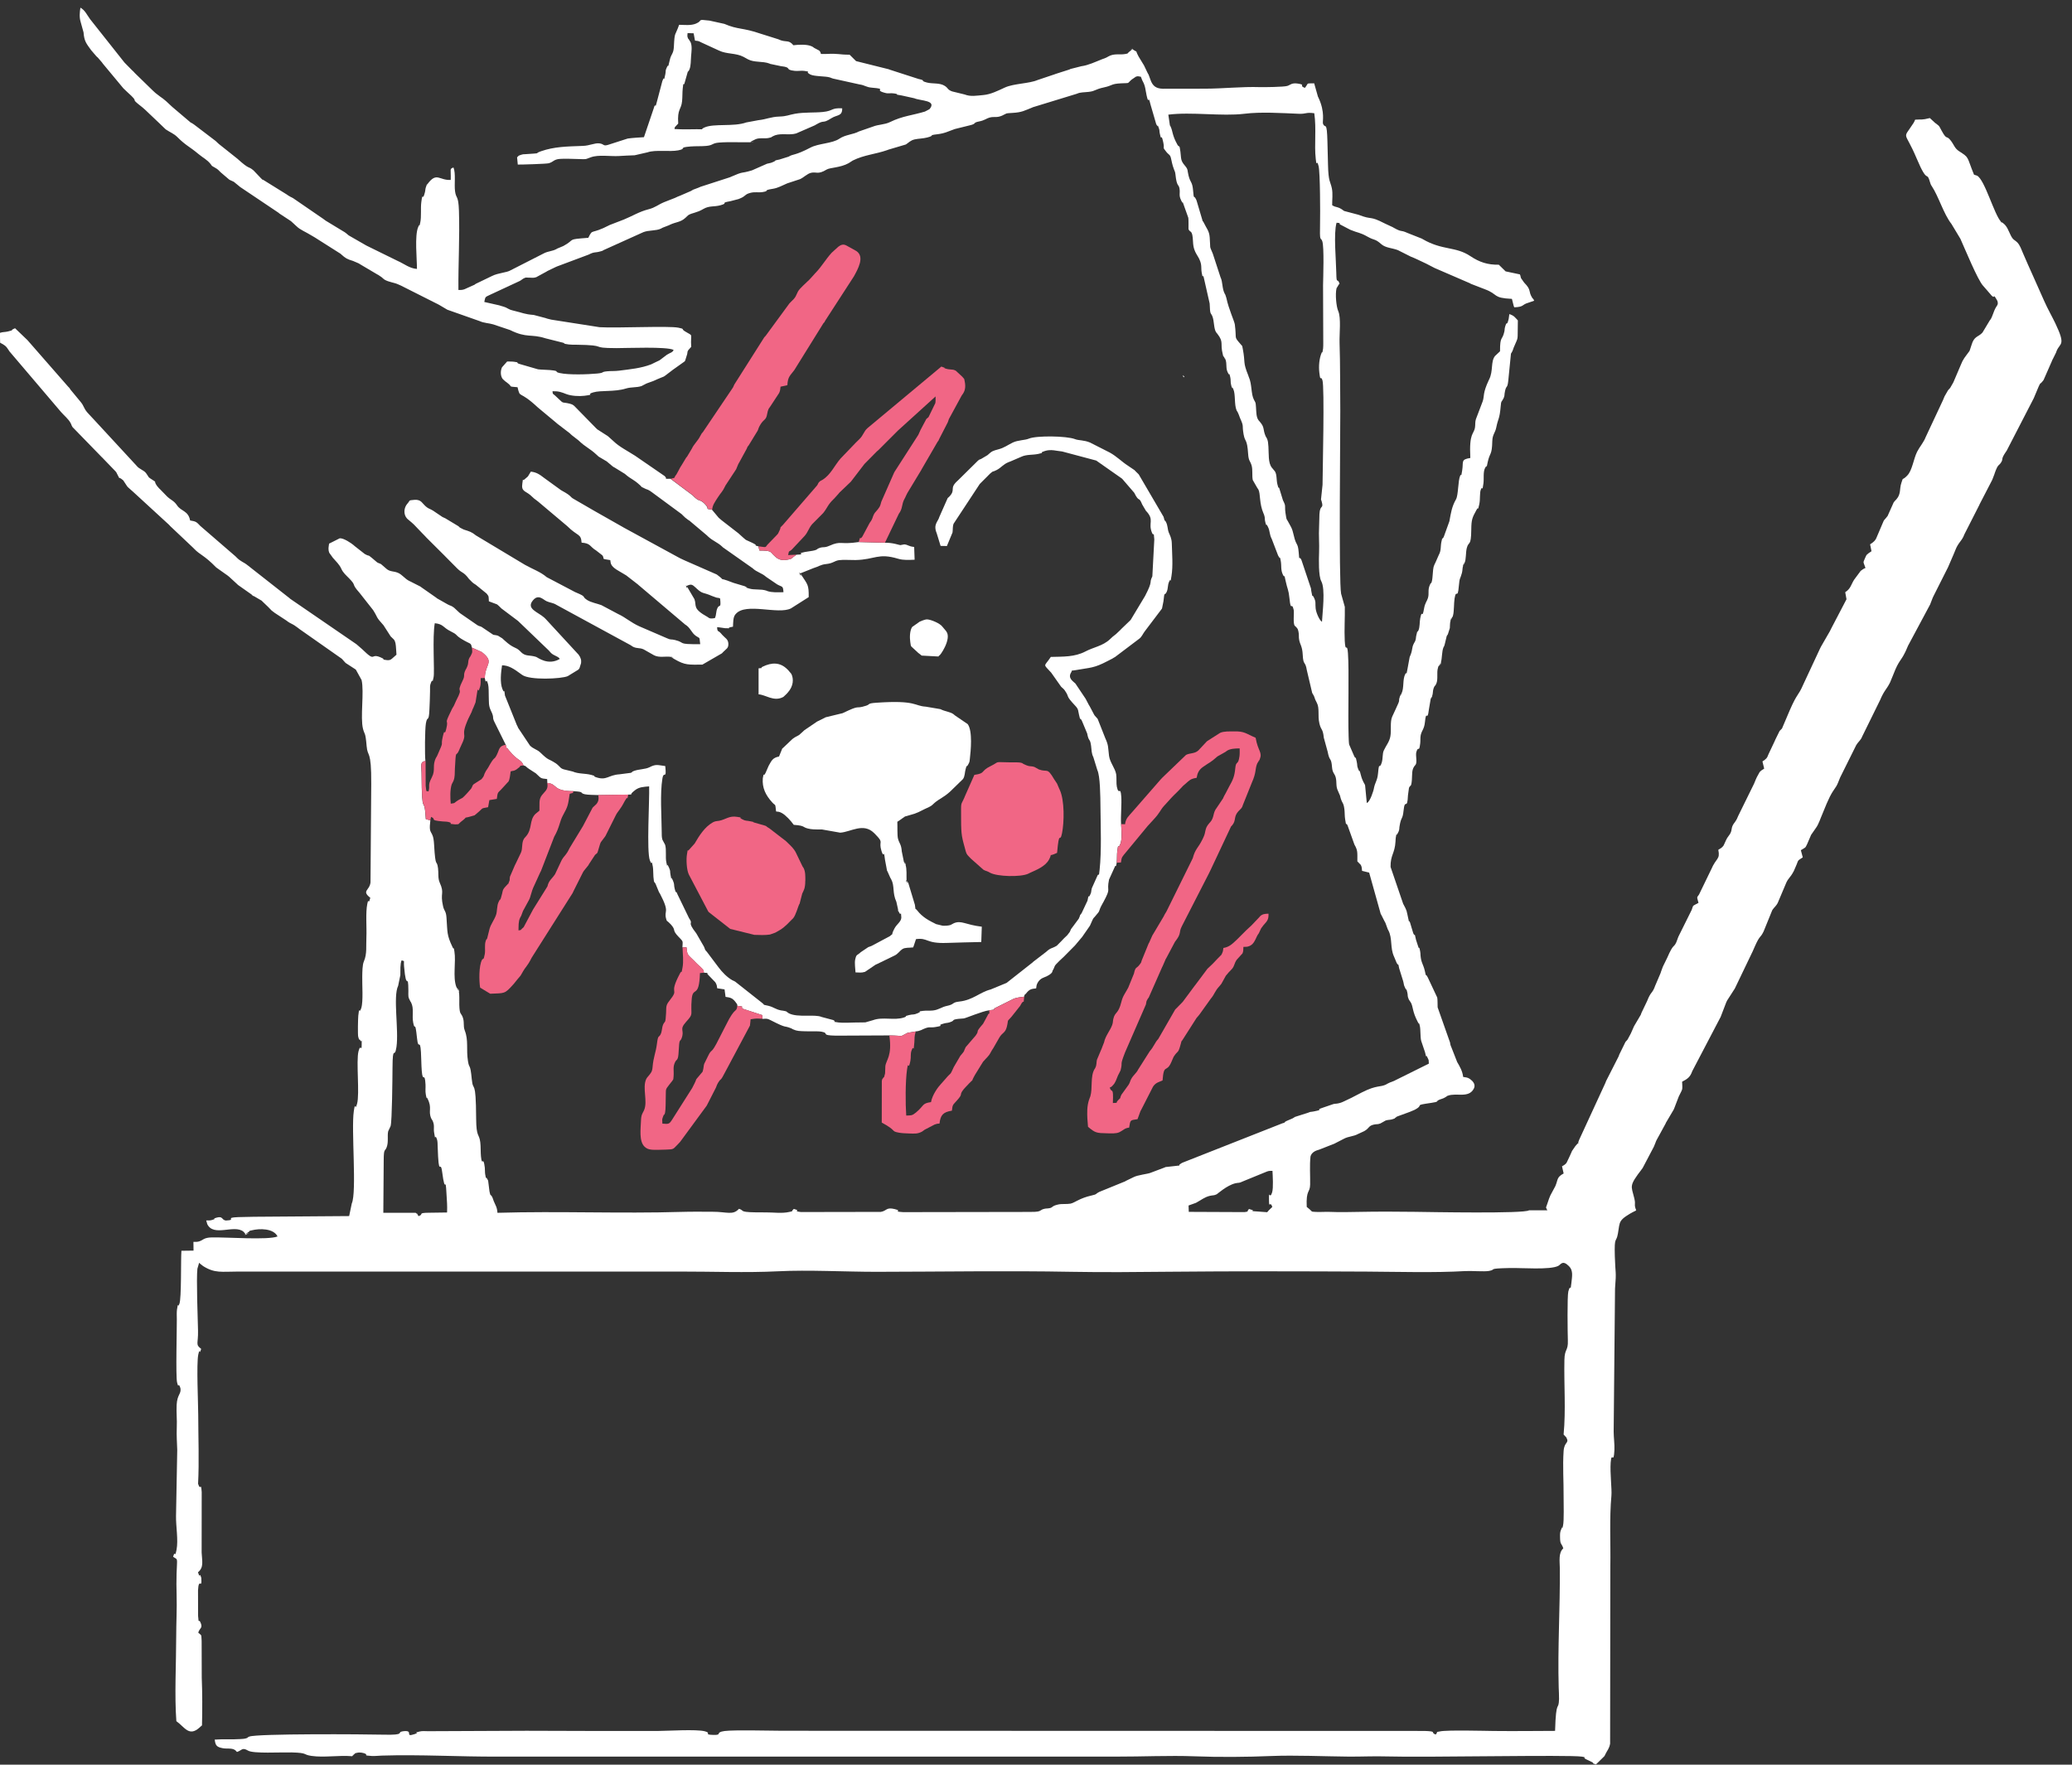 <svg width="189" height="161" viewBox="0 0 189 161" fill="none" xmlns="http://www.w3.org/2000/svg">
<rect x="0" y="0" width="189" height="161" fill="#333333" stroke="none"/>
<path fill-rule="evenodd" clip-rule="evenodd" d="M61.442 31.916C61.362 32.17 61.15 32.16 60.826 32.37L60.162 32.872C60.111 32.904 59.889 33.002 59.822 33.034L59.393 33.243C58.444 33.602 57.523 33.682 56.465 33.818C56.081 33.869 55.728 33.837 55.37 33.876C54.757 33.939 55.201 34.006 54.468 34.079C53.661 34.158 51.867 34.222 51.041 34.031C50.466 33.898 51.171 33.86 50.158 33.761C49.834 33.729 49.44 33.739 49.075 33.694L47.303 33.18C46.928 32.983 47.589 33.123 46.89 33.005C46.738 32.98 46.43 32.986 46.261 32.98L45.791 33.51C45.642 33.828 45.648 34.247 45.82 34.53C45.858 34.593 46.048 34.755 46.09 34.79C46.112 34.806 46.144 34.828 46.163 34.844C46.185 34.86 46.214 34.882 46.236 34.898C46.264 34.92 46.347 34.99 46.376 35.012C46.744 35.295 46.309 35.254 47.208 35.327C47.474 36.429 47.287 35.514 49.066 37.178L50.755 38.585C50.774 38.604 50.803 38.63 50.822 38.646L51.978 39.532C52.089 39.64 52.048 39.611 52.178 39.719L52.756 40.167C53.483 40.862 53.706 40.824 54.468 41.532C54.496 41.558 54.572 41.631 54.601 41.656L55.252 42.041C55.274 42.053 55.309 42.072 55.331 42.085L55.824 42.498C55.976 42.619 55.855 42.542 56.059 42.654L56.996 43.231C57.631 43.787 57.71 43.654 58.393 44.28C58.692 44.556 58.295 44.299 58.771 44.546C59.057 44.696 58.981 44.6 59.282 44.781C59.314 44.8 59.403 44.864 59.435 44.886L62.172 46.903C62.252 46.982 62.274 47.004 62.372 47.1C62.391 47.119 62.42 47.144 62.439 47.163C62.458 47.182 62.487 47.208 62.506 47.227L62.792 47.446C62.817 47.462 62.849 47.478 62.874 47.49L64.472 48.837C64.491 48.856 64.519 48.881 64.538 48.9C64.557 48.919 64.586 48.945 64.605 48.964C65.04 49.361 65.463 49.482 65.872 49.869C65.891 49.888 65.917 49.913 65.936 49.933L68.648 51.841C69.051 52.222 69.464 52.257 69.893 52.638L70.893 53.318C71.36 53.582 71.427 53.41 71.465 54.029C70.969 54.036 70.43 54.074 69.994 53.925C69.966 53.915 69.934 53.896 69.906 53.886C69.382 53.712 68.823 53.848 68.311 53.686C67.606 53.461 68.486 53.734 67.921 53.48L66.898 53.175C65.107 52.47 66.504 53.255 65.38 52.413L62.449 51.127C62.264 51.035 62.144 50.993 61.998 50.914L56.862 48.116C56.837 48.103 56.808 48.081 56.783 48.068L54.23 46.62C54.204 46.604 54.172 46.585 54.147 46.572L52.365 45.54C51.937 45.312 52.219 45.289 51.247 44.762C51.222 44.75 51.19 44.727 51.168 44.715L49.669 43.629C49.18 43.251 48.923 43.089 48.421 43.028L48.164 43.451C48.145 43.47 48.119 43.495 48.1 43.517L47.887 43.698C47.605 43.991 47.754 43.444 47.646 44.108C47.528 44.848 47.922 44.778 48.389 45.181L48.722 45.486C48.751 45.509 48.84 45.572 48.872 45.597C48.996 45.693 49.002 45.693 49.091 45.766L51.733 47.992C52.708 48.964 52.994 48.656 53.051 49.507C53.899 49.564 53.782 49.866 54.376 50.222L54.947 50.666C55.211 51.038 54.734 50.958 55.668 51.101C55.687 51.203 55.69 51.33 55.722 51.425C55.878 51.854 56.522 52.118 56.948 52.391C56.97 52.407 57.002 52.426 57.027 52.441C57.053 52.457 57.085 52.473 57.11 52.486L58.19 53.324C58.209 53.343 58.237 53.369 58.257 53.385L62.487 56.97C62.989 57.266 63.055 57.723 63.481 58.018C63.894 58.304 63.77 58.034 63.871 58.771C61.677 58.787 62.604 58.65 61.569 58.39C61.2 58.298 61.207 58.403 60.835 58.228L58.317 57.142C57.51 56.773 57.056 56.326 56.386 56.021L54.855 55.208C54.499 55.071 53.899 54.966 53.553 54.738C53.004 54.376 53.575 54.487 52.565 54.064C52.537 54.052 52.502 54.039 52.473 54.026L49.869 52.657C49.307 52.172 48.596 51.93 47.887 51.533L43.416 48.85C43.019 48.526 42.803 48.472 42.301 48.313L41.952 48.135C41.929 48.119 41.904 48.091 41.885 48.075C41.866 48.059 41.84 48.027 41.821 48.011L40.624 47.29C40.478 47.214 40.535 47.246 40.357 47.166L39.519 46.601C39.29 46.446 39.138 46.433 38.938 46.283C38.496 45.956 38.461 45.547 37.794 45.604C37.204 45.655 37.445 45.639 37.172 45.937C36.829 46.312 36.778 46.938 37.14 47.322L37.553 47.671C37.629 47.738 37.658 47.76 37.756 47.856L38.572 48.707C38.592 48.726 38.617 48.751 38.636 48.77L38.827 48.97C38.846 48.989 38.871 49.018 38.887 49.037L40.554 50.698C40.573 50.717 40.599 50.746 40.618 50.765L41.701 51.857C42.19 52.34 42.291 52.156 42.777 52.819L43.098 53.14C43.289 53.293 43.123 53.166 43.397 53.347L44.391 54.157C44.623 54.449 44.559 54.404 44.594 54.861L45.334 55.138C45.356 55.154 45.385 55.179 45.407 55.195C45.435 55.217 45.518 55.293 45.544 55.319C45.718 55.481 45.569 55.341 45.74 55.513L47.201 56.611C47.22 56.624 47.249 56.65 47.268 56.665L50.012 59.301C50.031 59.32 50.056 59.346 50.075 59.365L50.257 59.568C50.526 59.835 50.949 59.883 51.06 60.118C49.98 60.753 49.059 59.981 48.891 59.927C48.313 59.74 47.935 59.914 47.519 59.489C47.5 59.47 47.478 59.441 47.459 59.422C47.004 58.968 46.89 59.225 46.014 58.422L45.877 58.295C45.858 58.276 45.829 58.25 45.81 58.234L45.426 57.999C45.213 57.929 45.14 57.952 44.985 57.907L43.917 57.189C43.695 57.094 43.743 57.151 43.549 57.04L41.961 55.944C41.942 55.925 41.913 55.903 41.891 55.884L41.418 55.443C41.11 55.217 41.145 55.306 40.831 55.138L39.855 54.585C39.833 54.569 39.805 54.541 39.786 54.525L38.43 53.578C38.41 53.563 38.382 53.537 38.36 53.521L37.578 53.124C37.553 53.112 37.521 53.093 37.496 53.08L37.328 53.001C36.931 52.807 36.68 52.416 36.295 52.257C35.886 52.089 35.584 52.181 35.251 51.895L34.765 51.473C34.619 51.39 34.552 51.394 34.406 51.311L33.926 50.904C33.469 50.526 33.777 50.828 33.263 50.536L32.332 49.806C32.313 49.79 32.288 49.761 32.268 49.745C32.068 49.574 31.354 49.081 30.992 49.11L30.017 49.599C29.976 49.936 29.912 50.098 30.036 50.434L30.36 50.885C30.661 51.244 30.947 51.476 31.135 51.895C31.297 52.257 31.567 52.48 31.833 52.753C32.586 53.521 31.96 53.147 32.799 54.09L34.034 55.659C34.514 56.418 34.231 56.218 34.984 57.047L35.635 58.06C35.873 58.32 35.997 58.307 36.08 58.717C36.13 58.965 36.137 59.451 36.165 59.73L35.864 59.997C35.721 60.111 35.629 60.279 35.241 60.219C34.584 60.118 35.225 60.225 34.898 60.06C33.66 59.432 34.415 60.578 33.031 59.225L32.554 58.809C32.532 58.793 32.503 58.768 32.481 58.752L26.476 54.633C26.457 54.617 26.428 54.588 26.409 54.572L22.611 51.59C22.182 51.241 21.985 51.273 21.553 50.831C21.534 50.812 21.509 50.784 21.49 50.765L18.263 47.976C17.939 47.64 17.904 47.57 17.342 47.484C17.17 46.576 16.526 46.668 16.151 46.106C15.846 45.651 15.579 45.636 15.204 45.258L14.633 44.67C14.614 44.651 14.585 44.626 14.566 44.607C14.547 44.588 14.519 44.562 14.503 44.543L14.325 44.337C13.96 43.809 14.373 44.076 13.89 43.768C13.429 43.476 13.648 43.603 13.321 43.165C13.118 42.889 12.702 42.806 12.461 42.495L8.523 38.23C8.503 38.211 8.478 38.182 8.459 38.163L8.145 37.826C8.126 37.807 8.1 37.779 8.081 37.756C8.056 37.728 7.979 37.648 7.957 37.62C7.614 37.213 7.684 37.077 7.373 36.689L6.433 35.552C6.306 35.355 6.385 35.451 6.204 35.263L2.565 31.1C2.546 31.081 2.52 31.049 2.504 31.03L1.374 29.947C0.764 30.201 1.453 30.064 0.716 30.242C0.427 30.312 0.272 30.271 -0.008 30.369L0.011 31.268C0.418 31.484 0.551 31.554 0.802 31.964C0.818 31.989 0.834 32.021 0.85 32.043L5.566 37.588C5.858 37.928 6.249 38.223 6.452 38.617C6.547 38.798 6.496 38.776 6.617 38.966L9.275 41.698C9.294 41.717 9.323 41.742 9.342 41.761C9.361 41.78 9.386 41.806 9.405 41.828L10.539 43.003C10.733 43.247 10.546 43.003 10.727 43.324C11.095 43.981 10.612 43.292 11.241 43.825L11.603 44.375C11.667 44.464 12.013 44.746 12.13 44.858L15.414 47.875C15.44 47.9 15.513 47.979 15.538 48.008L17.637 49.993C17.656 50.012 17.682 50.041 17.701 50.06C18.26 50.647 18.609 50.628 19.721 51.771L20.626 52.413C20.648 52.426 20.68 52.448 20.702 52.464C20.724 52.48 20.753 52.502 20.775 52.518C20.804 52.54 20.886 52.607 20.915 52.632L21.578 53.242C21.598 53.261 21.626 53.286 21.645 53.305C21.664 53.324 21.69 53.35 21.712 53.369L22.992 54.271C23.525 54.677 22.477 53.975 23.147 54.379L23.872 54.804C23.89 54.823 23.916 54.852 23.932 54.868L24.389 55.306C24.408 55.325 24.437 55.351 24.456 55.37L24.773 55.697C24.773 55.697 25.027 55.897 25.059 55.916L26.148 56.63C26.171 56.646 26.199 56.672 26.222 56.688C26.244 56.703 26.276 56.726 26.298 56.742C26.501 56.878 26.638 56.916 26.863 57.059L27.168 57.275C27.19 57.291 27.219 57.316 27.241 57.332C27.263 57.348 27.292 57.374 27.314 57.389L31.157 60.086C31.176 60.102 31.204 60.127 31.22 60.146L31.398 60.346C31.424 60.375 31.497 60.454 31.525 60.483L32.456 61.089L32.983 62.042C33.234 63.138 32.846 65.453 33.113 66.495C33.263 67.082 33.329 66.717 33.444 68.079C33.532 69.14 33.882 68.33 33.863 71.528L33.796 80.51C33.707 81.266 32.954 81.256 33.777 81.91C33.567 82.711 33.65 81.774 33.504 82.463C33.336 83.263 33.462 84.657 33.421 85.499C33.383 86.284 33.491 87.033 33.196 87.7C33.047 88.037 33.053 88.681 33.043 89.088C33.024 89.77 33.148 91.381 32.951 91.978C32.748 92.597 32.786 91.682 32.681 92.67C32.656 92.915 32.624 94.404 32.675 94.585C32.846 95.185 32.694 94.611 32.865 94.919C33.034 95.217 32.989 94.515 32.992 95.246C32.992 96.091 32.9 95.141 32.703 95.906C32.468 96.818 32.824 99.778 32.57 100.705C32.357 101.48 32.43 100.321 32.272 101.385C32.027 103.036 32.561 108.772 32.087 109.801L31.849 110.947L23.166 111.011C22.7 111.017 22.207 111.027 21.744 111.042C20.384 111.09 21.677 111.3 20.604 111.354C20.194 111.303 20.359 110.922 19.768 111.087C19.174 111.249 19.924 111.115 19.374 111.293C19.152 111.366 19.05 111.341 18.809 111.341L18.908 111.687C19.495 112.878 21.366 111.678 22.207 112.37C22.23 112.386 22.255 112.421 22.274 112.44C22.293 112.459 22.322 112.503 22.337 112.519C22.353 112.535 22.376 112.576 22.398 112.602C23.268 112.243 21.715 113.04 22.642 112.418C22.957 112.208 22.541 112.357 22.957 112.249C23.668 112.065 24.954 112.056 25.317 112.808C24.424 113.154 20.68 112.865 19.317 112.894C18.549 112.91 18.549 113.154 18.133 113.266C17.945 113.316 17.831 113.297 17.644 113.3L17.653 114.098L16.548 114.113C16.484 114.917 16.564 118.464 16.361 118.96C16.164 119.446 16.288 118.595 16.145 119.468C16.11 119.684 16.125 120.138 16.129 120.367C16.138 121.091 16.021 125.578 16.151 126.115C16.326 126.83 16.227 125.953 16.459 126.649C16.548 127.192 16.16 127.208 16.113 128.179C16.078 128.894 16.157 129.516 16.125 130.237C16.094 130.987 16.145 131.558 16.167 132.289L16.056 138.314C16.04 139.238 16.275 140.514 16.103 141.391C15.929 142.277 15.995 141.331 15.789 142.029C16.246 142.356 16.16 141.994 16.107 143.566C16.084 144.17 16.094 144.888 16.11 145.491C16.148 146.761 16.072 148.06 16.072 149.337C16.072 151.741 15.91 154.701 16.087 157.029C16.862 157.581 17.237 158.487 18.218 157.597C18.238 157.581 18.269 157.55 18.285 157.534C18.301 157.518 18.339 157.486 18.355 157.473C18.368 157.461 18.403 157.432 18.425 157.413C18.46 155.987 18.46 154.469 18.403 153.056L18.393 149.709C18.349 149.067 18.422 149.261 18.082 148.953C18.218 148.486 18.552 148.565 18.26 147.962C18.133 147.698 18.13 148.235 18.069 147.422L18.063 145.094C18.13 143.805 18.441 145.126 18.361 143.954C18.161 143.306 18.288 144.167 18.06 143.443C18.615 142.992 18.428 142.42 18.393 141.648L18.399 136.129C18.326 135.119 18.298 136.103 18.069 135.37C18.174 133.34 18.085 131.127 18.082 129.088C18.082 128.186 17.91 124.4 18.085 123.59C18.247 122.844 18.164 123.74 18.349 123.063C17.802 122.65 18.091 122.612 18.063 121.396C18.037 120.338 17.901 116.648 18.006 115.749L18.161 115.216C18.19 115.228 18.222 115.238 18.231 115.276L18.53 115.511C19.6 116.181 20.184 116.013 21.75 116.009C23.246 116.009 24.742 116.009 26.238 116.009H62.001C64.916 116.003 68.086 116.13 70.973 115.984C73.736 115.844 77.102 116.032 79.944 116.032C85.902 116.025 91.797 115.921 97.761 116.032C100.721 116.086 103.763 116.054 106.733 116.025C112.678 115.968 118.712 115.984 124.68 116.013C127.541 116.029 130.838 116.13 133.651 115.965C134.223 115.93 135.373 116.035 135.824 115.952C136.579 115.813 135.544 115.733 137.755 115.686C138.774 115.663 141.391 115.876 142.137 115.492C142.382 115.365 142.525 114.927 143.115 115.517C143.512 115.911 143.404 116.422 143.338 117.038C143.233 118.026 143.281 117.01 143.058 117.82C142.947 118.229 142.992 121.653 143.014 122.291C143.049 123.282 142.722 123.009 142.699 124.07C142.652 126.312 142.839 128.653 142.626 130.879L142.874 131.142C143.173 131.72 142.687 131.476 142.626 132.403C142.534 133.756 142.636 135.163 142.626 136.519C142.62 137.094 142.68 138.736 142.572 139.19C142.401 139.914 142.639 138.93 142.385 139.584C142.296 139.816 142.299 139.914 142.302 140.238C142.302 140.969 142.455 140.781 142.598 141.264C142.144 141.667 142.274 142.429 142.28 143.058C142.315 146.682 142.074 150.331 142.179 153.955C142.188 154.294 142.217 154.644 142.21 154.993C142.178 156.216 141.937 154.847 141.848 157.915C139.974 157.924 138.088 157.944 136.221 157.924C135.55 157.918 131.959 157.82 131.355 157.963C130.825 158.086 131.266 157.874 130.965 158.248C130.421 158.077 131.158 157.959 129.951 157.921L71.357 157.905C70.385 157.905 66.946 157.813 66.091 157.928C65.183 158.051 65.929 158.306 65.081 158.283C64.119 158.258 64.951 158.121 64.294 157.953C63.503 157.75 60.924 157.918 60.076 157.921C56.04 157.937 52.029 157.915 48.027 157.905L39.049 157.944C38.795 157.944 38.538 157.912 38.29 157.969C37.521 158.147 38.414 158.013 37.798 158.217C36.829 158.537 37.833 157.804 36.743 157.953C36.14 158.036 37.083 158.315 34.949 158.261C33.24 158.217 23.439 158.156 22.738 158.436C22.312 158.604 22.903 158.445 22.442 158.595C22.284 158.645 22.068 158.655 21.887 158.664C21.086 158.718 20.4 158.649 19.587 158.712C19.648 159.281 19.8 159.395 20.327 159.497C20.686 159.566 21.128 159.462 21.426 159.655C21.445 159.668 21.477 159.697 21.493 159.709L21.617 159.839C22.087 159.687 22.071 159.389 22.633 159.719C23.119 160.005 25.577 159.855 26.619 159.881C28.124 159.919 27.584 160.078 28.407 160.198C29.566 160.367 30.881 160.122 32.129 160.227C32.151 160.208 32.179 160.135 32.189 160.157C32.199 160.179 32.237 160.103 32.252 160.09C32.265 160.081 32.3 160.043 32.319 160.033C32.561 159.874 32.11 160.03 32.564 159.916C32.834 159.849 33.12 159.916 33.285 159.982C33.647 160.135 32.999 160.144 33.913 160.205C34.174 160.224 34.549 160.176 34.822 160.17C38.35 160.059 41.939 160.281 45.461 160.262H101.864C104.151 160.268 106.685 160.148 108.915 160.233C111.198 160.322 113.685 160.303 115.965 160.208C118.153 160.119 120.767 160.243 123.015 160.262C124.165 160.271 125.343 160.211 126.477 160.246C130.063 160.351 143.103 160.078 144.294 160.265C144.792 160.344 144.313 160.306 144.665 160.5L145.186 160.748C145.208 160.76 145.24 160.78 145.265 160.792C145.45 160.894 145.084 160.818 145.577 160.976L146.339 160.23C146.355 160.208 146.374 160.173 146.387 160.151C146.402 160.125 146.415 160.09 146.428 160.062C146.625 159.649 146.774 159.573 146.869 159.08L146.888 142.925C146.926 140.81 146.796 138.514 146.987 136.456C147.041 135.865 146.85 134.385 146.92 133.435C147.006 132.324 147.196 133.689 147.26 132.302C147.285 131.752 147.196 131.184 147.193 130.622L147.317 117.562C147.457 115.889 147.342 116.251 147.298 114.599C147.244 112.691 147.422 113.447 147.581 112.541C147.784 111.373 147.565 111.344 149.216 110.423H139.469C139.041 110.741 130.46 110.579 129.04 110.56C127.369 110.534 125.581 110.534 123.911 110.566C123.057 110.582 122.199 110.601 121.348 110.566C120.91 110.547 120.462 110.588 120.059 110.569C119.519 110.544 119.728 110.547 119.471 110.341C119.452 110.325 119.423 110.296 119.404 110.283C119.395 110.277 119.195 110.112 119.195 110.112C119.122 108.499 119.49 108.861 119.506 108.073C119.522 107.247 119.446 106.31 119.541 105.497C119.646 105.142 119.97 104.98 120.344 104.881L121.729 104.338C121.755 104.326 121.783 104.306 121.809 104.294L122.568 103.903C123.022 103.655 123.422 103.709 123.908 103.443C124.063 103.36 124.279 103.287 124.438 103.198C124.934 102.922 124.8 102.709 125.343 102.595C125.61 102.537 125.62 102.607 125.918 102.496L126.398 102.226C126.664 102.141 126.798 102.194 127.065 102.096C127.462 101.95 127.071 102.09 127.306 101.959C127.449 101.88 127.262 101.931 127.551 101.823L128.586 101.445C128.78 101.35 128.9 101.327 129.037 101.254C130.002 100.746 128.824 100.873 130.58 100.616C131.327 100.505 130.914 100.495 131.295 100.33C131.323 100.318 131.358 100.308 131.39 100.295C131.53 100.238 131.523 100.264 131.689 100.187L131.857 100.095C132.175 99.924 131.73 100.089 132.079 99.962C132.848 99.679 133.963 100.216 134.429 99.333C134.572 99.063 134.493 98.831 134.283 98.609C134.274 98.599 134.093 98.444 134.071 98.431C133.842 98.291 133.753 98.298 133.464 98.253C133.4 97.707 133.162 97.32 132.915 96.888L132.378 95.516C132.368 95.49 132.349 95.462 132.34 95.433C132.289 95.293 132.289 95.265 132.267 95.112L131.136 91.905C131.12 91.641 131.142 91.231 131.098 91.006L130.237 89.174C129.913 88.564 130.19 89.507 129.964 88.564C129.815 87.935 129.631 87.852 129.574 87.16C129.561 87.001 129.574 86.947 129.539 86.785C129.396 86.112 129.526 86.7 129.389 86.436L129.167 85.756C128.976 84.876 129.107 85.582 128.91 85.137L128.611 84.143C128.43 83.79 128.605 84.448 128.459 83.806C128.275 83 128.376 83.177 127.989 82.45L126.842 79.093C126.826 77.988 127.23 77.886 127.293 76.769C127.296 76.686 127.306 76.483 127.319 76.413C127.42 75.851 127.325 76.368 127.497 76.019L127.582 75.851C127.671 75.587 127.62 75.629 127.662 75.378C127.808 74.469 127.944 74.806 128.027 73.961C128.148 72.742 128.367 74.012 128.43 72.554L128.522 71.881C128.656 71.563 128.726 71.871 128.786 71.154C128.83 70.633 128.738 70.175 129.103 69.794C129.31 69.578 129.097 68.912 129.196 68.6C129.389 67.972 129.434 68.753 129.548 67.813C129.577 67.568 129.542 67.282 129.596 67.054C129.701 66.612 129.913 66.517 129.977 65.885C130.104 64.618 130.19 65.964 130.336 64.742L130.504 63.757C130.86 63.017 130.425 64.122 130.628 63.522C130.733 63.22 130.676 63.106 130.752 62.846C130.857 62.496 130.907 62.642 131.019 62.363C131.196 61.921 131.028 61.394 131.165 60.934C131.295 60.492 131.149 60.953 131.285 60.702C131.736 59.864 131.142 61.274 131.422 60.467C131.558 60.073 131.504 59.409 131.679 59.035C131.739 58.908 131.705 59.073 131.781 58.79L131.965 58.028C131.978 58.002 132.003 57.974 132.016 57.949C132.028 57.926 132.054 57.901 132.067 57.875L132.248 57.301C132.276 57.012 132.238 56.859 132.33 56.573C132.565 55.827 132.076 57.151 132.448 56.342C132.502 56.221 132.483 56.376 132.549 56.106C132.638 55.754 132.616 55.014 132.68 54.607C132.835 53.639 132.959 54.788 133.07 53.461C133.14 52.642 133.194 52.861 133.35 52.276C133.426 51.984 133.375 51.867 133.473 51.578C133.737 50.79 133.184 52.219 133.597 51.34C133.743 51.031 133.689 50.415 133.794 50.002C133.969 49.32 134.188 49.917 134.204 48.326C134.213 47.392 134.293 47.227 134.677 46.528C134.918 46.087 134.747 46.804 134.931 46.02C135.042 45.553 134.944 44.962 135.09 44.632C135.268 44.235 135.176 45.051 135.312 44.111C135.376 43.686 135.268 43.073 135.458 42.704C135.744 42.152 135.487 43.158 135.7 42.174C135.903 41.231 136.09 41.593 136.122 40.243C136.138 39.627 136.383 39.513 136.487 38.985C136.665 38.106 136.78 38.303 136.891 37.042C136.935 36.521 136.951 36.724 137.1 36.422C137.113 36.4 137.135 36.368 137.145 36.343C137.157 36.315 137.173 36.283 137.183 36.251C137.259 36.013 137.211 36.114 137.243 35.902C137.377 35.025 137.491 35.556 137.577 34.752L137.824 32.262C137.837 32.24 137.859 32.211 137.872 32.189L137.964 32.018C138.04 31.849 138.015 31.856 138.072 31.716C138.545 30.563 138.406 31.319 138.453 29.232C138.193 28.969 138.132 28.8 137.675 28.657C137.65 28.788 137.643 28.982 137.615 29.102C137.424 29.861 137.481 29.181 137.297 29.788C137.231 30.007 137.262 30.061 137.221 30.249C137.034 31.106 136.821 30.592 136.827 32.049L136.37 32.478C135.96 32.989 136.224 33.837 135.836 34.612C135.824 34.638 135.808 34.669 135.795 34.695C135.223 35.927 135.417 36.105 135.246 36.613L134.623 38.252C134.544 38.506 134.582 38.728 134.547 38.969C134.448 39.678 133.994 39.398 134.118 41.783C133.219 41.923 133.508 42.12 133.372 42.939C133.242 43.733 133.318 43.13 133.197 43.39C132.984 43.848 133.035 45.172 132.807 45.563C132.425 46.223 132.343 46.823 132.209 47.554L131.701 48.961C131.463 49.453 131.651 48.713 131.495 49.364C131.374 49.866 131.489 50.19 131.234 50.647L130.952 51.289C130.752 51.714 130.745 51.644 130.685 52.435C130.676 52.569 130.647 52.905 130.612 53.023C130.447 53.585 130.644 52.848 130.412 53.401C130.218 53.864 130.38 54.128 130.25 54.566C130.174 54.833 129.986 55.001 129.901 55.5C129.707 56.615 129.739 55.462 129.548 56.408C129.478 56.758 129.526 57.221 129.377 57.529C129.215 57.869 129.37 57.224 129.192 57.961C129.132 58.215 129.183 58.253 129.078 58.511L128.986 58.669C128.729 59.143 128.897 59.27 128.586 59.94L128.386 61.026C128.224 61.864 128.351 61.197 128.195 61.477C127.909 61.998 128.106 62.719 127.836 63.287C127.423 64.145 127.967 62.801 127.706 63.519C127.487 64.129 127.827 63.62 127.315 64.684L126.992 65.38C126.776 65.863 126.928 66.615 126.826 67.171C126.734 67.692 126.445 67.99 126.226 68.467C126.083 68.775 126.159 69.172 126.036 69.578C125.826 70.261 125.804 69.401 125.705 70.503C125.635 71.293 125.429 71.297 125.299 72.037C125.296 72.056 124.994 73.154 124.673 73.259L124.521 71.659C124.47 71.455 124.298 71.37 124.117 70.655C123.924 69.88 124.124 70.734 123.889 70.16C123.749 69.817 123.838 69.848 123.755 69.49C123.574 68.696 123.755 69.461 123.52 68.975L123.063 67.921C123.034 67.771 123.022 67.34 123.015 67.171C122.946 65.05 123.073 61.248 122.955 59.593C122.879 58.539 122.726 59.663 122.663 58.463C122.612 57.45 122.688 56.38 122.669 55.367L122.333 54.175C122.104 53.162 122.269 38.684 122.256 37.426C122.234 35.387 122.256 33.291 122.19 31.274C122.164 30.43 122.345 28.997 122.063 28.365C121.894 27.984 121.78 26.844 121.913 26.301L122.129 25.942C122.129 25.942 122.174 25.91 122.19 25.891C121.99 25.262 121.91 26.05 121.891 24.878C121.872 23.706 121.631 21.286 121.917 20.321C122.475 20.365 122.015 20.349 122.26 20.489L123.098 20.927C123.127 20.943 123.158 20.959 123.19 20.972C123.898 21.267 124.025 21.188 124.74 21.591C125.397 21.966 125.394 21.744 125.994 22.274C126.391 22.623 126.972 22.617 127.503 22.817L128.703 23.421C128.808 23.468 128.849 23.474 128.97 23.529C129.218 23.633 129.002 23.544 129.231 23.646L130.018 24.018C130.047 24.03 130.082 24.049 130.11 24.062L130.784 24.411C130.812 24.427 130.844 24.443 130.872 24.456L133.905 25.767C134.179 25.869 134.071 25.847 134.156 25.891L135.455 26.393C136.71 26.863 136.113 27.184 137.91 27.267L138.078 27.924C138.091 27.956 138.107 28.003 138.126 28.038C139.063 27.997 138.761 27.803 139.431 27.613L139.943 27.435C139.866 27.244 139.793 27.222 139.778 27.197C139.355 26.52 139.739 26.508 139.025 25.78L138.749 25.39C138.691 25.266 138.717 25.205 138.641 25.034L137.335 24.758L136.716 24.151C135.706 24.167 134.963 23.929 134.118 23.366C132.765 22.461 131.581 22.868 129.783 21.823C129.758 21.81 129.726 21.788 129.704 21.775L128.398 21.258C127.649 20.921 127.963 21.245 127.112 20.769C127.087 20.753 127.055 20.734 127.03 20.721L126.315 20.388C124.851 19.635 125.248 20.111 123.924 19.597L122.603 19.247C122.021 18.79 121.888 18.971 121.516 18.723C121.507 18.215 121.593 17.675 121.485 17.17C121.345 16.51 121.17 16.627 121.135 15.005C121.119 14.319 121.1 13.639 121.084 12.953C121.034 10.933 120.891 11.803 120.678 11.286C120.605 11.111 120.9 10.26 120.262 8.904C120.249 8.875 120.23 8.843 120.217 8.815L119.874 7.602C119.055 7.624 119.42 7.538 119.026 8.018C118.414 7.795 119.182 7.744 118.369 7.624C117.797 7.541 117.712 7.757 117.41 7.843C117.096 7.935 115.327 7.96 114.923 7.948C113.281 7.894 111.589 8.087 109.924 8.091L106.075 8.097C105.45 8.081 105.142 7.843 104.948 7.294L104.773 6.817C104.757 6.782 104.7 6.696 104.684 6.662L104.348 5.96C104.335 5.937 104.313 5.906 104.3 5.883C104.287 5.861 104.265 5.829 104.252 5.804L103.862 5.163C103.452 4.407 103.922 4.921 103.262 4.464C102.715 4.734 103.811 4.102 102.979 4.746C102.779 4.902 102.992 4.864 102.617 4.931C102.121 5.02 101.626 4.851 101.102 5.15C101.077 5.163 101.048 5.185 101.019 5.197C100.994 5.21 100.962 5.229 100.934 5.245C100.756 5.334 100.724 5.328 100.568 5.388C100.54 5.398 100.505 5.41 100.479 5.423C99.917 5.645 99.25 5.963 98.647 6.039L97.634 6.296C97.609 6.309 97.577 6.328 97.551 6.341L96.3 6.741C96.272 6.754 96.237 6.766 96.208 6.776L94.649 7.3C93.864 7.637 92.48 7.611 91.66 7.986C91.034 8.272 90.374 8.615 89.688 8.672C89.056 8.726 88.554 8.837 87.986 8.618L86.858 8.342C86.417 8.186 86.515 8.059 86.191 7.843C85.721 7.532 85.08 7.665 84.562 7.532C83.829 7.341 84.562 7.373 83.775 7.201L81.161 6.357C81.129 6.344 81.1 6.328 81.069 6.319L78.087 5.575L77.499 4.991C76.429 4.988 76.6 4.864 75.32 4.924H74.885C74.784 4.54 74.682 4.616 74.275 4.375C74.104 4.27 74.187 4.28 73.942 4.188C73.548 4.041 72.853 4.067 72.37 4.127C71.906 3.565 71.709 3.93 70.982 3.578L69.385 3.076C67.698 2.495 67.346 2.727 66.069 2.177L64.713 1.879C63.484 1.733 64.179 1.86 63.487 2.152C63.017 2.349 62.455 2.269 61.947 2.263C61.575 3.33 61.537 2.831 61.47 4.242C61.435 4.962 61.232 4.851 61.086 5.509C60.88 6.417 61.013 5.737 60.829 6.141C60.657 6.512 60.765 6.401 60.686 6.785C60.489 7.722 60.67 6.747 60.419 7.389L59.905 9.336C59.702 10.13 59.841 9.158 59.622 9.91L58.739 12.515C58.444 12.534 57.577 12.585 57.25 12.642L55.671 13.15C54.938 13.417 55.179 13.134 54.665 13.08C54.23 13.032 53.807 13.29 53.153 13.312C51.692 13.366 50.574 13.375 49.351 13.798C48.589 14.064 49.605 13.944 47.887 14.068C47.709 14.08 47.716 14.061 47.547 14.118C47.214 14.233 47.36 14.182 47.166 14.354L47.23 15.014C47.471 15.024 49.85 14.954 50.06 14.893C50.52 14.76 50.485 14.541 51.092 14.496C51.549 14.465 52.168 14.496 52.632 14.506C53.569 14.525 53.293 14.569 53.902 14.347C54.598 14.093 55.697 14.28 56.437 14.236C56.935 14.207 57.374 14.182 57.891 14.166L59.069 13.896C59.778 13.645 61.08 13.867 61.861 13.718C62.706 13.553 61.794 13.461 63.001 13.363C63.484 13.325 63.976 13.356 64.43 13.312C65.085 13.248 64.926 13.061 65.593 13.007C66.492 12.934 67.6 13.001 68.527 12.975C69.308 12.813 67.743 13.242 68.915 12.705C69.283 12.537 69.763 12.683 70.179 12.572C70.572 12.467 70.239 12.55 70.458 12.454C70.458 12.454 70.63 12.365 70.706 12.34C71.316 12.137 72.002 12.356 72.621 12.175L74.32 11.435C74.345 11.422 74.377 11.403 74.399 11.387C75.282 10.86 74.939 11.355 75.844 10.781C76.368 10.45 76.835 10.628 76.823 9.882C75.775 9.831 76.048 10.114 75.07 10.215C74.279 10.298 73.361 10.225 72.51 10.38C71.903 10.492 71.77 10.612 71.09 10.634C70.29 10.66 69.909 10.889 69.175 10.965L68.07 11.171C66.911 11.587 65.12 11.241 64.256 11.632C63.728 11.87 64.478 11.784 63.554 11.79C62.839 11.797 62.299 11.819 61.524 11.771C61.562 11.53 61.572 11.606 61.613 11.543L61.864 11.273C61.772 9.904 62.134 10.044 62.217 9.234C62.255 8.872 62.239 8.396 62.277 8.065C62.369 7.306 62.293 7.884 62.429 7.63L62.693 6.7C62.88 6.039 62.639 6.912 62.896 6.312C63.023 6.01 63.011 5.509 63.039 5.121C63.071 4.715 63.151 4.238 62.998 3.86L62.893 3.692C62.611 3.206 62.954 3.991 62.75 3.482C62.668 3.273 62.706 3.241 62.718 3.019L63.271 3.038L63.395 3.708C63.754 3.743 63.713 3.743 63.995 3.883L65.583 4.613C66.279 4.953 67.127 4.823 67.816 5.185L68.229 5.413C68.797 5.718 69.566 5.566 70.169 5.791C70.195 5.801 70.226 5.82 70.252 5.829L71.22 6.033C72.345 6.16 71.484 6.353 72.491 6.465C72.805 6.5 73.091 6.423 73.386 6.471C74.098 6.582 73.355 6.477 73.885 6.782C74.25 6.992 75.32 6.935 75.708 7.068L75.892 7.138C75.924 7.147 75.956 7.16 75.99 7.17L78.388 7.7C78.941 7.779 78.947 7.951 79.557 8.002C81.011 8.119 79.63 8.183 80.732 8.475C81.1 8.573 81.174 8.462 81.564 8.526C82.199 8.627 81.364 8.589 82.25 8.71L83.397 8.964C83.975 9.215 85.493 9.132 84.784 9.961L84.371 10.177C83.26 10.517 82.314 10.581 81.199 11.13C80.672 11.39 80.16 11.336 79.598 11.559L78.344 11.994C77.839 12.273 77.115 12.28 76.565 12.654C75.917 13.099 74.676 13.074 73.933 13.464C72.494 14.217 72.37 14.023 71.938 14.29L71.103 14.553C70.515 14.665 70.836 14.636 70.591 14.747C70.252 14.9 70.347 14.842 69.963 14.938L68.597 15.541C67.412 15.9 68.01 15.544 66.539 16.186L63.9 17.04C63.868 17.053 63.84 17.069 63.808 17.081C63.776 17.094 63.744 17.11 63.713 17.123L63.239 17.301C62.814 17.494 63.608 17.113 63.004 17.434L62.036 17.853C61.81 17.948 61.763 17.952 61.582 18.05L60.578 18.444C60.013 18.679 59.781 18.933 59.162 19.092C58.291 19.314 57.726 19.695 56.913 20.026L55.617 20.527C53.833 21.461 54.106 20.797 53.664 21.696C51.6 21.852 52.559 21.81 51.384 22.445L50.825 22.68C50.8 22.693 50.771 22.715 50.746 22.728C50.361 22.931 50.015 22.906 49.618 23.109L46.563 24.666C46.23 24.872 45.435 24.897 44.88 25.18L43.409 25.888C43.13 26.063 43.457 25.901 43.114 26.053L42.352 26.396C42.075 26.476 42.098 26.444 41.815 26.457C41.796 24.049 41.942 21.629 41.863 19.222C41.815 17.771 41.602 18.171 41.507 17.444C41.421 16.802 41.59 15.83 41.364 15.278C40.98 15.427 41.148 15.389 41.113 16.415C40.078 16.478 39.84 15.665 39.02 16.758C38.817 17.027 39.036 16.599 38.881 16.986C38.779 17.24 38.814 17.326 38.76 17.539C38.528 18.482 38.569 17.377 38.43 18.444C38.353 19.028 38.458 19.759 38.328 20.337C38.204 20.883 38.337 20.261 38.144 20.718C37.81 21.49 38.036 23.646 38.033 24.535C37.362 24.494 36.864 24.062 36.267 23.802L33.428 22.407C33.402 22.392 33.37 22.372 33.345 22.36L31.808 21.477C31.665 21.35 31.455 21.175 31.306 21.102L29.699 20.127C29.651 20.099 29.54 20.013 29.486 19.968L26.73 18.076C26.634 18.018 26.599 18.015 26.479 17.948L26.247 17.809C26.225 17.793 26.196 17.771 26.177 17.755L24.024 16.418C23.687 16.24 24.138 16.554 23.817 16.275L23.131 15.554C22.585 15.09 22.843 15.557 21.645 14.474L20.073 13.223C19.984 13.162 19.949 13.121 19.867 13.048C19.848 13.029 19.705 12.893 19.673 12.864L17.926 11.533C17.863 11.482 17.799 11.428 17.704 11.365C17.399 11.155 17.663 11.333 17.386 11.174L15.706 9.748C14.69 8.78 14.998 9.139 14.179 8.484L13.979 8.3C13.96 8.281 13.931 8.256 13.912 8.237L12.296 6.662C12.076 6.433 12.27 6.611 12.032 6.395L11.393 5.747C11.374 5.728 11.349 5.699 11.333 5.68L8.218 1.748C7.941 1.371 7.748 0.92 7.335 0.7C7.268 1.126 7.224 1.574 7.357 2.003L7.621 2.955C7.681 3.762 7.871 3.965 8.316 4.581L8.796 5.14C8.815 5.159 8.846 5.185 8.866 5.204C8.885 5.223 8.913 5.248 8.935 5.267L9.288 5.677C9.31 5.706 9.374 5.788 9.393 5.82L11.26 8.065C11.317 8.122 11.54 8.335 11.584 8.373C12.956 9.599 11.6 8.713 12.988 9.793C12.988 9.793 13.185 9.961 13.188 9.968C13.207 9.987 13.236 10.012 13.255 10.028L14.582 11.289C14.601 11.308 14.627 11.333 14.646 11.352L15.112 11.8C15.522 12.079 15.856 12.184 16.18 12.508C16.97 13.299 17.272 13.353 18.101 14.049C18.504 14.388 18.895 14.563 19.216 14.973C19.451 15.271 19.168 14.989 19.393 15.173C19.413 15.189 19.698 15.341 19.791 15.408C19.813 15.424 19.841 15.446 19.863 15.465C19.886 15.481 19.911 15.506 19.933 15.525C19.943 15.532 20.108 15.703 20.127 15.719L20.905 16.383C21.061 16.478 21.163 16.494 21.328 16.586L21.826 16.993C21.845 17.009 21.874 17.037 21.896 17.053L25.418 19.419C25.44 19.438 25.466 19.463 25.488 19.483L26.488 20.14C26.511 20.156 26.542 20.178 26.565 20.197L27.038 20.632C27.428 21.004 27.701 21.042 28.705 21.655L31.058 23.147C31.078 23.166 31.106 23.192 31.125 23.208C31.522 23.563 31.643 23.637 32.205 23.808L32.732 24.034C32.754 24.046 32.783 24.072 32.805 24.084L34.415 25.037C34.441 25.05 34.476 25.066 34.498 25.078L34.803 25.285C34.825 25.301 34.85 25.329 34.873 25.345C34.996 25.444 35.006 25.472 35.089 25.52C35.47 25.742 35.965 25.777 36.321 25.945C36.407 25.987 36.521 26.028 36.594 26.066L39.824 27.695C39.849 27.708 39.884 27.724 39.91 27.736C39.944 27.752 40.04 27.806 40.075 27.825L40.726 28.21C40.754 28.226 40.786 28.245 40.815 28.261L43.736 29.29C44.181 29.49 44.591 29.471 45 29.598L46.522 30.109C48.072 30.877 48.424 30.436 49.755 30.865L51.384 31.274C51.587 31.357 51.273 31.341 51.883 31.427C52.06 31.452 52.34 31.449 52.527 31.449C55.687 31.494 53.582 31.757 56.246 31.76C57.272 31.76 60.746 31.608 61.432 31.916M113.882 34.301C113.335 32.951 113.624 33.186 113.358 31.805C113.275 31.382 113.342 31.649 113.227 31.474L112.992 31.201C112.573 30.706 112.802 30.877 112.637 29.604C112.599 29.305 112.075 28.203 111.865 27.184L111.77 26.889C111.757 26.863 111.735 26.835 111.722 26.812C111.452 26.301 111.551 25.739 111.328 25.288L110.63 23.151C110.28 22.309 110.436 22.814 110.344 21.652C110.299 21.055 110.055 20.842 109.829 20.365C109.817 20.34 109.797 20.311 109.788 20.286C109.645 19.994 109.788 20.473 109.639 19.956L109.162 18.349C109.15 18.314 109.14 18.279 109.127 18.247C109.115 18.215 109.099 18.187 109.083 18.158C108.899 17.767 108.902 18.266 108.835 17.437C108.762 16.526 108.597 16.745 108.413 16.014C108.286 15.513 108.403 15.487 108.073 15.1C107.666 14.623 107.755 14.458 107.673 13.839C107.574 13.093 107.574 13.515 107.4 13.201C106.901 12.308 106.996 11.994 106.765 11.517C106.752 11.492 106.726 11.467 106.714 11.441L106.571 10.46C108.673 10.19 111.471 10.628 113.497 10.38C115.047 10.19 116.867 10.317 118.455 10.38C119.192 10.409 119.058 10.225 119.884 10.33C120.09 11.771 119.871 13.191 120.017 14.49C120.119 15.411 120.087 14.385 120.278 15.163C120.421 15.745 120.43 19.508 120.411 20.257C120.367 22.258 120.459 21.559 120.614 22.007C120.795 22.541 120.697 25.259 120.684 26.025L120.703 31.287C120.703 31.414 120.703 31.681 120.687 31.795C120.602 32.383 120.611 32.062 120.567 32.16C120.335 32.672 120.275 33.409 120.344 33.983C120.459 34.949 120.449 34.174 120.627 34.688C120.83 35.273 120.646 42.981 120.637 44.232L120.497 45.569C120.503 45.604 120.548 45.709 120.557 45.747C120.764 46.49 120.405 45.979 120.354 46.903C120.335 47.265 120.344 47.681 120.322 48.072C120.278 48.865 120.354 49.574 120.322 50.38C120.297 51.066 120.265 52.553 120.519 53.02C120.916 53.75 120.624 55.913 120.586 56.726C120.376 56.634 120.049 55.91 120.008 55.506C119.96 55.042 120.055 54.95 119.865 54.547C119.649 54.083 119.77 54.738 119.617 53.956C119.566 53.706 119.627 53.769 119.519 53.499L118.712 51.089C118.48 50.596 118.541 51.381 118.461 50.384C118.388 49.463 118.233 49.837 118.013 48.846C117.855 48.126 117.737 48.053 117.445 47.5C117.378 47.376 117.362 47.43 117.315 47.163C117.096 45.947 117.378 46.353 117.023 45.633L116.689 44.543C116.575 44.318 116.676 44.759 116.527 44.213C116.413 43.797 116.492 43.333 116.298 43.009L116.009 42.66C115.663 42.215 115.746 41.425 115.701 40.758C115.679 40.427 115.666 40.23 115.568 40.011L115.441 39.789C115.168 39.128 115.381 39.023 114.926 38.487L114.803 38.347C114.59 38.064 114.599 37.633 114.568 37.169C114.533 36.677 114.539 36.769 114.38 36.47C114.101 35.943 114.212 35.066 113.913 34.396C113.901 34.368 113.888 34.336 113.875 34.307L113.882 34.301ZM39.246 74.841L38.839 74.733C38.69 72.195 38.48 74.99 38.449 70.496C38.446 69.877 38.277 69.493 38.804 69.429C38.738 68.867 38.757 66.561 38.846 66.012C38.976 65.209 39.112 66.012 39.17 64.742C39.195 64.18 39.22 63.617 39.227 63.055C39.23 62.693 39.198 62.55 39.316 62.268C39.519 61.782 39.392 62.566 39.551 61.779C39.656 61.258 39.427 58.139 39.659 56.859C40.462 56.938 40.392 57.247 41.107 57.596C41.742 57.907 41.513 57.904 41.99 58.225C42.012 58.241 42.044 58.26 42.069 58.276C42.943 58.819 42.946 58.587 43.041 59.079L43.94 59.486C45.162 60.435 44.232 60.55 44.222 61.855C44.362 62.645 44.318 61.636 44.524 62.446C44.584 62.681 44.575 63.185 44.581 63.449C44.603 64.059 44.556 64.376 44.765 64.805C45.15 65.593 44.819 65.335 45.147 65.961L46.131 67.949C46.277 68.534 46.185 68.118 46.296 68.289C46.315 68.321 46.382 68.403 46.404 68.432C47.217 69.458 47.538 69.245 47.751 69.832C48.021 69.886 47.944 69.956 48.262 70.156L48.881 70.557C49.348 70.973 49.24 71.02 49.91 71.077L49.926 71.436C50.898 71.513 50.349 72.186 52.346 72.186C53.382 72.246 52.813 72.335 53.343 72.462C53.61 72.526 54.264 72.522 54.572 72.538L57.297 72.497C57.948 72.443 57.173 72.653 57.952 72.072C58.307 71.805 58.685 71.789 59.212 71.744C59.257 72.961 58.965 77.706 59.282 78.506C59.539 79.154 59.387 78.169 59.552 79.087C59.593 79.319 59.578 79.735 59.603 79.998C59.663 80.653 59.682 80.392 59.803 80.643L60.111 81.393C60.13 81.428 60.187 81.513 60.206 81.545C61.147 83.349 60.534 83.006 60.765 83.835C60.848 84.13 60.81 83.933 61.093 84.241C61.118 84.267 61.197 84.34 61.219 84.368C61.706 84.934 61.245 84.788 61.912 85.486C61.931 85.505 61.959 85.531 61.979 85.55C62.337 85.937 62.274 85.829 62.248 86.433H62.62C62.684 87.185 62.725 87.068 63.319 87.665L63.509 87.859C63.528 87.878 63.554 87.903 63.573 87.922C63.598 87.948 63.675 88.021 63.703 88.046L63.836 88.164C63.855 88.183 63.887 88.205 63.903 88.224C64.208 88.541 64.167 88.472 64.205 88.745C64.865 88.808 64.275 88.653 64.662 89.005L65.234 89.599C65.25 89.621 65.272 89.653 65.285 89.675C65.405 89.898 65.383 89.955 65.421 90.164L66.091 90.266L66.183 90.949C66.59 91.009 66.803 91.028 67.104 91.435C67.12 91.454 67.142 91.492 67.155 91.508C67.238 91.638 67.238 91.54 67.254 91.762C68.095 91.863 67.416 91.822 67.79 92.044L69.528 92.61L69.55 92.956C69.95 92.943 69.944 92.896 70.328 93.093C71.871 93.886 71.424 93.518 72.179 93.823L72.329 93.906C72.716 94.08 72.9 94.064 73.424 94.087C73.834 94.106 74.596 94.061 74.955 94.128C75.695 94.268 74.787 94.455 76.241 94.487L81.116 94.465C82.628 94.484 81.936 94.642 82.787 94.226L83.52 94.102C83.743 94.071 83.781 94.074 84.003 93.988C84.028 93.979 84.064 93.96 84.089 93.95C84.114 93.94 84.146 93.918 84.171 93.909C84.854 93.604 84.753 93.801 85.353 93.696C86.369 93.518 85.223 93.607 86.144 93.366C86.322 93.318 86.41 93.337 86.601 93.277C87.211 93.086 86.696 93.054 87.401 92.956C87.538 92.937 87.766 92.937 87.916 92.915C88.129 92.883 89.631 92.241 90.222 92.175C91.133 92.048 90.412 92.143 90.784 91.956L92.483 91.108C92.708 91.016 93.169 90.955 93.416 90.93C93.474 90.65 93.467 90.796 93.578 90.657C93.896 90.256 94.036 90.225 94.515 90.171C94.547 89.955 94.528 89.885 94.649 89.663C94.88 89.237 95.252 89.18 95.455 89.081C96.065 88.78 95.983 88.611 96.005 88.576C96.313 88.062 96.024 88.256 96.627 87.671L96.894 87.42C96.922 87.395 96.999 87.325 97.024 87.3L97.98 86.334C97.999 86.315 98.025 86.29 98.044 86.271L98.634 85.569C98.653 85.55 98.676 85.521 98.695 85.502L99.371 84.527C99.384 84.502 99.409 84.473 99.422 84.451L99.663 83.911C99.771 83.708 99.695 83.829 99.882 83.616C100.499 82.911 100.063 83.336 100.591 82.396C100.603 82.371 100.622 82.342 100.638 82.317C101.407 80.885 100.911 81.466 101.162 80.246L101.712 79.033C101.778 78.906 101.778 79.23 101.864 78.7C101.893 78.366 101.874 77.941 101.909 77.667C102.013 76.845 101.982 77.458 102.16 77.07C102.388 76.575 102.287 75.759 102.258 75.171C102.217 74.371 102.328 73.361 102.277 72.665C102.201 71.646 102.058 72.65 101.874 71.776C101.813 71.497 101.864 70.941 101.813 70.636C101.721 70.087 101.239 69.559 101.162 68.956C101.061 68.146 101.127 68.022 100.819 67.346L100.127 65.593C100.111 65.57 100.086 65.542 100.07 65.523L99.882 65.313C99.867 65.291 99.841 65.266 99.825 65.243L99.384 64.411C99.368 64.386 99.346 64.357 99.333 64.335L99.028 63.754C99.015 63.728 98.99 63.7 98.977 63.678L98.098 62.366C97.875 62.141 97.374 61.877 97.71 61.337C97.869 61.086 97.539 61.245 98.142 61.134C99.454 60.896 99.759 60.981 101.042 60.305L101.467 60.086C101.493 60.073 101.521 60.051 101.547 60.035C101.572 60.022 101.601 60 101.626 59.987C101.651 59.975 101.683 59.956 101.709 59.943L103.903 58.285C104.154 58.114 104.265 57.78 104.449 57.561L105.894 55.652C105.91 55.633 105.936 55.605 105.948 55.582C105.961 55.56 105.983 55.532 105.996 55.509L106.126 54.858C106.225 53.839 106.225 54.417 106.412 54.017C106.574 53.667 106.482 53.439 106.641 53.07C106.831 52.626 106.72 53.413 106.857 52.559C107.009 51.613 106.911 50.542 106.888 49.596C106.879 49.104 106.714 48.837 106.622 48.611C106.476 48.253 106.542 47.964 106.339 47.595C106.215 47.373 106.279 47.709 106.139 47.157L103.868 43.276C103.757 43.158 103.659 43.073 103.608 43.022C103.582 42.996 103.509 42.917 103.481 42.889L102.865 42.472C102.315 42.117 101.896 41.663 101.235 41.291L99.533 40.427C99.511 40.414 99.482 40.395 99.457 40.386C98.876 40.135 98.399 40.199 98.063 40.065C97.3 39.764 94.528 39.729 93.848 40.018C93.496 40.17 92.857 40.145 92.381 40.376C91.886 40.621 91.597 40.853 91.088 40.989C90.539 41.139 90.498 41.142 90.075 41.526L89.497 41.869C89.1 42.053 89.507 41.799 89.189 42.044L87.376 43.835C87.354 43.854 87.325 43.879 87.306 43.898C86.563 44.588 87.224 44.657 86.579 45.321C86.553 45.347 86.471 45.413 86.445 45.439L85.686 47.154C85.582 47.579 85.099 47.833 85.442 48.646L85.797 49.806L86.372 49.815L86.884 48.583C86.931 48.284 86.88 48.049 86.985 47.779L89.367 44.159C89.386 44.14 89.412 44.111 89.431 44.092C89.45 44.073 89.475 44.048 89.494 44.029C89.513 44.01 89.539 43.984 89.558 43.965C89.577 43.946 89.602 43.921 89.621 43.902L90.072 43.451C90.091 43.432 90.117 43.403 90.136 43.384L90.329 43.193C90.72 42.873 90.418 43.136 90.911 42.882C91.336 42.663 91.495 42.368 91.987 42.168C92.025 42.152 92.14 42.11 92.178 42.095L93.159 41.672C93.632 41.447 94.188 41.523 94.696 41.415C95.487 41.243 94.598 41.38 95.316 41.145C95.871 40.964 96.389 41.148 96.884 41.19L99.994 42.018L102.331 43.657C102.35 43.676 102.375 43.702 102.395 43.721L103.462 44.959C103.935 45.915 103.862 45.216 104.186 46.023L104.522 46.595C105.351 47.462 104.694 47.662 105.081 48.608C105.25 49.018 105.221 48.319 105.291 49.215L105.113 52.581C104.776 53.27 105.218 52.892 104.449 54.372L103.147 56.538C103.131 56.557 103.106 56.589 103.087 56.608L102.302 57.361C102.274 57.386 102.201 57.469 102.175 57.494L101.791 57.856C101.769 57.872 101.74 57.898 101.718 57.913C101.696 57.929 101.667 57.955 101.645 57.971C101.623 57.987 101.594 58.012 101.572 58.028C101.55 58.047 101.521 58.069 101.499 58.085L101.235 58.33C100.597 58.933 99.736 59.05 99.015 59.432C98.028 59.952 96.977 59.902 95.852 59.933C95.22 60.886 95.112 60.508 95.887 61.369L96.789 62.649C96.808 62.668 96.837 62.69 96.853 62.709L96.986 62.83C97.005 62.849 97.034 62.874 97.05 62.893C97.065 62.916 97.091 62.941 97.107 62.963C97.634 63.716 97.1 63.341 98.107 64.418C98.396 64.729 98.329 64.837 98.428 65.228C98.641 66.066 98.399 65.237 98.682 65.751L99.168 66.917C99.317 67.727 99.431 67.305 99.527 68.067C99.574 68.422 99.558 68.746 99.73 69.073L100.095 70.258C100.352 70.788 100.372 72.605 100.381 73.707C100.397 75.428 100.486 77.636 100.302 79.354C100.219 80.132 100.251 79.608 100.111 79.878L99.593 81.034C99.501 81.383 99.587 81.332 99.435 81.647C99.196 82.136 99.384 81.272 99.196 82.174L98.66 83.314C98.377 83.686 98.628 83.333 98.403 83.813L97.691 84.772C97.634 84.88 97.644 84.915 97.574 85.035L97.351 85.324C97.332 85.343 97.304 85.369 97.285 85.388L97.085 85.578C97.065 85.597 97.037 85.626 97.018 85.645C96.999 85.664 96.973 85.693 96.954 85.712C96.935 85.731 96.91 85.759 96.891 85.778C96.872 85.798 96.846 85.826 96.83 85.845L96.392 86.284C95.903 86.573 95.868 86.436 95.414 86.852L94.252 87.744C94.236 87.763 94.207 87.789 94.188 87.808L91.892 89.615C91.87 89.631 91.844 89.656 91.822 89.672L90.361 90.275C89.396 90.514 88.748 91.241 87.519 91.374C86.785 91.454 87.119 91.619 86.363 91.775C85.886 91.873 85.626 92.133 85.096 92.191C84.813 92.222 84.435 92.191 84.197 92.225C83.4 92.343 84.292 92.181 83.711 92.438C83.314 92.616 83.308 92.511 82.93 92.607C82.231 92.781 82.977 92.651 82.444 92.832C81.583 93.121 80.503 92.746 79.636 93.073L78.941 93.273C78.722 93.289 78.398 93.28 78.166 93.283C77.769 93.289 76.845 93.337 76.499 93.286C75.651 93.165 76.445 93.273 75.997 93.061L74.952 92.784C74.32 92.502 72.789 92.864 71.963 92.451C71.938 92.438 71.909 92.413 71.887 92.4C71.865 92.387 71.84 92.362 71.817 92.349C71.57 92.216 72.024 92.365 71.579 92.238C71.443 92.2 71.366 92.21 71.243 92.184C70.731 92.083 70.598 91.892 70.099 91.765C69.41 91.59 69.902 91.8 69.493 91.479L67.06 89.558C66.968 89.501 66.892 89.478 66.803 89.431C66.339 89.177 65.856 88.678 65.542 88.252L64.491 86.855C64.164 86.449 64.446 86.89 64.218 86.376L63.516 85.159C62.566 83.93 63.325 84.432 62.852 83.768L61.801 81.599C61.544 80.967 61.75 81.847 61.55 81.11C61.445 80.732 61.55 80.719 61.385 80.341C61.096 79.681 61.343 80.719 61.166 79.84C61.086 79.452 61.194 79.541 61.023 79.157C60.734 78.506 60.953 79.455 60.785 78.687C60.676 78.195 60.81 77.531 60.67 77.073L60.422 76.607C60.352 76.391 60.362 76.127 60.359 75.892C60.349 74.485 60.194 72.402 60.422 71.03C60.549 70.255 60.819 71.23 60.683 69.89C59.959 69.798 59.841 69.693 59.231 70.004C58.863 70.191 58.279 70.169 57.844 70.331C57.389 70.499 57.913 70.341 57.542 70.509L56.494 70.645C55.49 70.709 55.338 71.23 54.401 70.919C53.909 70.757 54.566 70.862 53.918 70.693C53.347 70.547 52.759 70.617 52.238 70.388L51.422 70.191C51.136 70.103 51.152 70.033 50.914 69.82C50.895 69.801 50.869 69.775 50.847 69.756L50.704 69.645C49.958 69.159 50.114 69.458 49.278 68.648C48.992 68.372 48.63 68.324 48.338 68.016L47.268 66.412C47.176 66.209 47.239 66.323 47.144 66.152L46.061 63.459C45.941 62.541 46.074 63.459 45.833 62.877C45.588 62.28 45.696 61.34 45.794 60.699C46.398 60.708 46.817 60.972 47.624 61.569C48.306 62.074 51.203 61.944 51.79 61.686L52.749 61.099C52.765 61.08 52.791 61.051 52.807 61.032C52.823 61.013 52.845 60.985 52.858 60.962L53.004 60.499C53.023 60.191 53.004 60.175 52.921 59.971C52.816 59.711 52.943 60.041 52.791 59.743L49.774 56.472C49.745 56.446 49.669 56.367 49.64 56.342C49.066 55.83 47.973 55.551 48.605 54.782C49.12 54.153 49.548 54.719 49.866 54.855C50.253 55.023 50.406 54.966 50.784 55.198L57.513 58.857C57.535 58.869 57.564 58.895 57.59 58.908L57.745 59.009C58.136 59.19 58.32 59.079 58.688 59.235C58.714 59.244 58.742 59.266 58.765 59.276L59.66 59.784C60.165 60.038 60.705 59.841 61.245 59.937C61.88 60.153 60.724 59.667 61.502 60.124C62.506 60.715 62.823 60.635 64.065 60.638L65.85 59.606C65.879 59.581 65.952 59.498 65.977 59.473C66.25 59.19 66.46 59.149 66.438 58.714C66.418 58.31 66.145 58.218 65.885 57.926L65.758 57.78C65.507 57.491 65.437 57.701 65.412 57.218C65.624 57.227 66.031 57.307 66.142 57.313C66.955 57.339 66.04 57.301 66.86 57.177C66.885 56.767 66.86 56.357 67.06 56.078C67.076 56.059 67.101 56.03 67.117 56.011C68.054 54.944 70.963 56.1 72.148 55.506L73.767 54.477C73.783 53.334 73.663 53.334 73.116 52.486C72.624 51.724 73.224 53.02 73.008 52.308L74.199 51.832C74.65 51.702 74.847 51.511 75.355 51.46C75.997 51.394 76.089 51.178 76.514 51.108C76.876 51.05 77.626 51.101 78.036 51.095C79.827 51.057 80.084 50.422 81.926 50.977C82.406 51.123 82.907 51.082 83.428 51.066L83.387 49.901C82.857 49.847 82.841 49.698 82.485 49.666L82.123 49.733C82.034 49.733 81.443 49.501 80.716 49.517L78.318 49.456C76.588 49.714 76.753 49.304 75.66 49.79C75.111 50.034 75.111 49.821 74.612 50.05C74.552 50.079 74.552 50.196 73.939 50.279C72.132 50.523 73.812 50.565 72.646 50.609L72.424 50.774C72.119 50.99 72.275 50.971 71.878 51.057C71.103 51.225 70.811 50.885 70.519 50.599C70.268 50.355 70.363 50.228 69.273 50.231L69.175 49.847C68.578 49.691 69.305 49.856 68.632 49.529C67.768 49.11 68.26 49.456 67.349 48.65L65.825 47.468C65.786 47.436 65.555 47.236 65.555 47.236L64.942 46.503C64.157 46.369 64.865 46.544 64.256 45.947C63.821 45.521 63.817 45.81 63.328 45.343C63.309 45.324 63.284 45.296 63.265 45.277C63.246 45.258 63.22 45.229 63.201 45.21L61.156 43.679C60.426 43.679 60.962 43.736 60.619 43.428L57.968 41.605C57.945 41.59 57.917 41.567 57.891 41.555C57.285 41.164 56.475 40.754 55.973 40.262L55.5 39.837C55.478 39.821 55.449 39.795 55.43 39.779L54.496 39.182C54.468 39.157 54.392 39.084 54.363 39.058L52.588 37.245C52.368 37.023 52.308 36.912 51.984 36.832C51.273 36.654 51.435 36.867 50.977 36.413L50.647 36.102C50.476 35.93 50.403 36.003 50.399 35.692C50.987 35.682 51.197 35.778 51.682 35.962C52.121 36.127 52.839 36.168 53.305 36.108C54.395 35.968 53.391 36.016 54.109 35.8C54.801 35.59 56.033 35.771 57.078 35.451C57.602 35.289 58.025 35.381 58.517 35.222L58.927 35.009C58.952 34.996 58.984 34.984 59.012 34.971L59.593 34.761C60.969 34.13 60.14 34.666 61.382 33.733L62.436 32.983C62.452 32.961 62.477 32.935 62.493 32.913L62.68 32.316C62.747 32.002 62.658 32.167 62.792 31.932L62.976 31.729C62.985 31.684 63.03 31.691 63.049 31.665C62.966 30.277 63.309 30.747 62.455 30.214C62.109 29.998 62.496 30.02 61.877 29.896C60.988 29.715 56.306 29.947 54.696 29.852L50.291 29.163C50.098 29.108 49.968 29.099 49.771 29.02L48.684 28.734C47.827 28.67 47.675 28.537 46.896 28.356C46.214 28.194 46.433 28.121 45.855 27.953C45.718 27.911 45.693 27.914 45.55 27.86L44.175 27.549C44.273 27.035 44.276 27.108 44.667 26.911L47.398 25.64C47.424 25.628 47.455 25.609 47.481 25.593L47.7 25.44C47.722 25.428 47.751 25.405 47.773 25.396C48.062 25.272 47.903 25.339 48.291 25.332C48.567 25.329 48.627 25.38 48.916 25.288L49.767 24.824C49.793 24.811 49.825 24.793 49.853 24.777C49.879 24.761 49.907 24.738 49.932 24.726L50.717 24.348C50.746 24.335 50.777 24.319 50.806 24.31L53.696 23.227C54.252 22.941 54.239 23.09 54.795 22.928C55.182 22.817 54.82 22.928 55.071 22.811L58.685 21.181C59.181 20.982 59.822 21.077 60.289 20.858C60.311 20.848 60.343 20.826 60.365 20.813C60.388 20.8 60.419 20.781 60.445 20.772L61.02 20.549C61.048 20.537 61.08 20.518 61.108 20.505C61.667 20.241 62.074 20.286 62.515 19.879L62.782 19.629C63.135 19.409 63.547 19.428 64.144 19.073C64.691 18.746 65.126 18.889 65.713 18.727C66.53 18.501 65.59 18.536 66.625 18.355L67.365 18.161C67.397 18.149 67.428 18.136 67.46 18.123C68.07 17.882 67.889 17.745 68.432 17.599C68.867 17.482 69.169 17.587 69.562 17.523C70.283 17.405 69.502 17.38 70.477 17.228C70.982 17.148 71.319 16.935 71.808 16.729L72.967 16.348C73.307 16.202 73.621 15.852 73.974 15.767C74.476 15.643 74.58 15.97 75.412 15.465C75.714 15.281 76.641 15.309 77.404 14.89L77.785 14.646C78.826 14.125 79.865 14.071 80.945 13.69C80.977 13.68 81.008 13.664 81.04 13.652L82.628 13.182C82.892 13.013 83.044 12.807 83.431 12.718C83.771 12.642 84.184 12.645 84.568 12.546C85.347 12.35 84.613 12.35 85.477 12.251C86.195 12.168 86.48 11.987 87.02 11.8C87.049 11.79 87.084 11.778 87.112 11.768L88.421 11.444C89.154 11.276 88.668 11.203 89.329 11.076C89.818 10.981 89.983 10.8 90.26 10.727C90.72 10.603 90.892 10.774 91.406 10.549C91.879 10.339 91.616 10.342 92.394 10.298C93.219 10.25 93.454 10.088 94.121 9.825C94.153 9.812 94.185 9.796 94.213 9.783L98.234 8.551C98.555 8.402 98.882 8.434 99.323 8.38C99.956 8.303 99.828 8.161 100.715 7.97C101.512 7.798 101.308 7.649 102.271 7.602C103.131 7.56 102.766 7.652 103.223 7.262L103.608 6.998C103.836 6.931 103.76 6.954 104.062 7.001C104.135 7.141 104.135 7.23 104.233 7.408C104.487 7.868 104.472 8.17 104.592 8.719C104.799 9.65 104.719 8.561 104.938 9.51L105.462 11.314C105.736 11.854 105.478 11.035 105.713 11.714C105.79 11.937 105.742 11.953 105.79 12.165C105.98 13.074 105.885 11.981 106.104 12.966C106.26 13.671 105.983 13.347 106.383 13.848C106.637 14.169 106.739 14.064 106.831 14.519C107.06 15.633 107.174 15.481 107.219 15.906C107.343 17.097 107.52 16.767 107.59 17.205C107.663 17.669 107.504 17.793 107.736 18.273C108.013 18.847 107.752 18.06 107.962 18.657L108.394 19.873C108.422 20.076 108.41 20.67 108.41 20.902C108.559 21.286 108.772 20.873 108.822 22.055C108.87 23.192 109.391 23.278 109.553 24.113C109.594 24.326 109.566 24.621 109.613 24.862C109.759 25.605 109.62 24.916 109.794 25.278L110.341 27.689C110.382 28.778 110.423 28.467 110.585 28.848C110.766 29.28 110.703 29.985 110.934 30.322C110.95 30.344 110.976 30.372 110.992 30.392C111.007 30.414 111.033 30.442 111.049 30.461C111.649 31.243 111.284 31.309 111.531 32.3C111.678 32.885 111.519 32.31 111.649 32.567C112.011 33.288 111.582 32.249 111.779 32.783C111.944 33.224 111.782 33.574 111.998 33.993C112.227 34.444 112.059 33.78 112.214 34.387C112.284 34.66 112.227 34.838 112.297 35.108C112.491 35.873 112.268 34.99 112.503 35.514C112.71 35.978 112.573 36.921 112.795 37.432C112.891 37.655 112.783 37.362 112.922 37.658L113.002 37.842C113.053 37.963 113.053 38.007 113.113 38.141C113.497 38.995 113.275 38.709 113.434 39.614C113.574 40.402 113.755 39.976 113.85 41.415C113.894 42.069 114.031 42.025 114.161 42.447C114.291 42.87 114.183 43.4 114.275 43.8L114.682 44.508C114.704 44.54 114.765 44.623 114.784 44.657C114.99 45.042 114.847 45.928 115.26 46.861C115.273 46.89 115.292 46.922 115.301 46.954C115.419 47.287 115.336 47.351 115.419 47.646C115.584 48.24 115.4 47.567 115.644 48.043C115.87 48.481 115.755 48.684 116.013 49.193L116.584 50.682C116.597 50.708 116.619 50.736 116.632 50.761C116.864 51.2 116.686 50.479 116.822 51.162C116.911 51.603 116.803 51.984 117.023 52.435C117.254 52.905 117.073 52.086 117.258 52.95C117.442 53.817 117.537 53.756 117.623 54.611C117.753 55.891 117.823 54.823 118.007 55.649C118.064 55.91 117.918 56.919 118.115 57.104C118.128 57.116 118.169 57.148 118.185 57.164L118.309 57.297C118.372 57.389 118.379 57.374 118.429 57.571C118.518 57.907 118.442 58.104 118.512 58.415C118.61 58.86 118.791 58.971 118.83 59.74C118.88 60.769 119.065 60.261 119.204 61.143L119.693 63.22C119.706 63.246 119.725 63.274 119.738 63.297C119.751 63.319 119.773 63.347 119.782 63.373C119.795 63.395 119.814 63.427 119.827 63.449C119.84 63.474 119.855 63.506 119.868 63.535C119.928 63.671 119.919 63.7 119.973 63.83L120.106 64.097C120.395 64.627 120.173 65.269 120.354 66.015C120.516 66.685 120.662 66.428 120.754 67.305L121.104 68.581C121.285 69.547 121.427 69.023 121.504 69.998C121.545 70.528 121.742 70.563 121.837 70.919C121.955 71.367 121.828 71.725 122.044 72.157L122.228 72.58C122.418 73.389 122.539 73.107 122.631 73.834C122.666 74.104 122.65 74.45 122.698 74.742C122.834 75.603 122.745 74.873 122.93 75.336L123.546 77.054C123.866 77.61 123.809 77.769 123.813 78.585L124.13 78.912C124.238 79.128 124.216 79.246 124.241 79.452L124.889 79.611L125.944 83.381C125.956 83.403 125.978 83.435 125.991 83.457L126.29 84.048C126.302 84.07 126.321 84.102 126.334 84.124C126.347 84.149 126.363 84.181 126.375 84.206L126.591 84.791C126.604 84.816 126.626 84.848 126.639 84.873C127.033 85.617 126.782 86.465 127.157 87.271L127.392 87.833C127.595 88.221 127.506 87.722 127.627 88.345L127.989 89.507C128.075 89.815 128.017 89.812 128.17 90.126C128.379 90.564 128.202 89.913 128.367 90.536C128.446 90.838 128.344 90.819 128.51 91.193L128.71 91.495C128.913 91.908 128.821 92.267 129.313 93.216C129.545 93.664 129.38 93.07 129.513 93.613C129.589 93.921 129.545 94.623 129.637 94.966L129.986 96.002C130.19 96.859 129.98 95.973 130.225 96.516C130.345 96.783 130.317 96.665 130.333 97.04L127.268 98.561C127.242 98.574 127.211 98.593 127.185 98.606L126.896 98.72C126.865 98.733 126.826 98.742 126.795 98.755L126.537 98.879C126.515 98.892 126.487 98.914 126.464 98.927C125.89 99.222 125.62 98.958 124.241 99.657L123.403 100.089C123.377 100.102 123.349 100.121 123.323 100.133L122.625 100.467C122.044 100.759 121.77 100.664 121.593 100.74L120.646 101.064C119.878 101.312 120.884 101.191 119.833 101.401C119.506 101.467 119.605 101.397 119.306 101.524L118.14 101.893C118.115 101.905 118.086 101.928 118.061 101.94C118.026 101.956 117.944 102.017 117.909 102.033L117.362 102.268C116.902 102.509 117.496 102.325 116.965 102.487L107.854 106.079C107.828 106.091 107.797 106.11 107.768 106.126C107.743 106.139 107.714 106.164 107.692 106.177C107.346 106.374 107.955 106.295 107.146 106.383L106.31 106.476C106.285 106.485 106.253 106.507 106.228 106.517L104.938 107.003C104.722 107.101 103.767 107.2 103.408 107.393L102.712 107.73C102.687 107.743 102.658 107.765 102.636 107.778L100.264 108.746C99.908 108.921 100.108 108.953 99.568 109.07C98.453 109.318 98.04 109.737 97.644 109.813C97.307 109.877 96.846 109.813 96.516 109.893C95.9 110.033 96.071 110.16 95.732 110.226C95.478 110.277 95.43 110.226 95.141 110.318C95.112 110.328 95.081 110.344 95.052 110.356L94.833 110.483C94.576 110.588 94.195 110.56 93.817 110.569L82.393 110.588C81.297 110.515 82.434 110.506 81.599 110.306C80.821 110.118 80.897 110.474 80.345 110.566L73.053 110.579C72.186 110.458 73.192 110.512 72.408 110.293C72.059 110.623 72.468 110.455 72.002 110.569C71.332 110.728 70.522 110.604 69.845 110.611C67.162 110.626 68.022 110.468 67.409 110.283C66.835 110.906 66.339 110.55 64.973 110.553C64.059 110.553 63.055 110.537 62.153 110.566C56.58 110.734 50.971 110.483 45.375 110.649C45.343 110.131 45.207 109.998 45.032 109.569C44.975 109.432 45 109.432 44.924 109.267C44.74 108.857 44.756 109.242 44.648 108.695L44.527 107.724C44.518 107.695 44.499 107.663 44.486 107.635C44.476 107.609 44.454 107.581 44.441 107.559C44.286 107.25 44.375 107.765 44.261 107.158C44.225 106.977 44.241 106.688 44.222 106.526C44.079 105.335 43.978 106.526 43.873 105.513C43.832 105.126 43.86 104.611 43.809 104.214C43.705 103.379 43.444 103.811 43.432 102.048C43.409 98.247 43.158 99.749 43.035 98.472C42.885 96.9 42.815 97.615 42.685 96.802C42.514 95.722 42.749 94.928 42.396 94.02C42.222 93.572 42.39 93.248 42.193 92.765C42.037 92.391 41.923 92.588 41.895 91.673C41.882 91.314 41.933 90.707 41.837 90.418C41.551 89.551 42.187 91.124 41.707 90.183L41.624 90.037C41.288 89.129 41.605 87.757 41.45 86.811C41.348 86.198 41.444 86.763 41.282 86.417C40.735 85.267 40.827 85.077 40.726 83.705C40.678 83.079 40.529 83.168 40.414 82.679C40.122 81.402 40.577 81.564 40.11 80.526C39.929 80.126 40.014 79.655 39.957 79.224C39.84 78.309 39.725 79.376 39.595 77.048C39.513 75.552 39.065 76.365 39.255 74.853L39.246 74.841ZM62.741 53.633C62.312 52.956 62.839 54.131 62.636 53.455C63.071 53.251 63.144 53.328 63.493 53.642C63.513 53.661 63.538 53.69 63.557 53.706C64.122 54.223 64.126 54.01 64.939 54.372L65.323 54.512C65.558 54.582 65.44 54.493 65.688 54.604C65.786 55.592 65.624 55.084 65.443 55.474C65.291 55.808 65.361 56.068 65.212 56.389C64.7 56.491 64.659 56.357 64.564 56.303C63.122 55.506 63.57 55.287 63.344 54.665L62.734 53.629L62.741 53.633ZM109.083 109.744C109.601 109.467 109.858 109.223 110.356 109.102C110.652 109.032 110.715 109.089 110.988 108.956C111.046 108.927 111.906 108.149 112.672 107.959C113.043 107.867 112.945 107.987 113.396 107.771L115.562 106.885C115.768 106.806 115.847 106.828 116.07 106.822C116.092 107.289 116.165 108.372 116.038 108.788C115.819 109.515 115.739 108.441 115.752 109.467C115.762 110.36 115.841 109.483 116.057 110.112L115.705 110.452C115.705 110.452 115.657 110.544 115.651 110.522C115.641 110.503 115.616 110.569 115.597 110.595C112.935 110.388 115.073 110.614 113.929 110.299C113.615 110.658 114.04 110.471 113.532 110.585L108.435 110.563L108.416 109.982L109.08 109.744H109.083ZM35 105.875C35.006 104.719 35.108 105.097 35.27 104.672C35.457 104.173 35.311 103.649 35.409 103.211L35.629 102.738C35.765 102.29 35.797 98.317 35.803 97.421C35.819 95.214 35.994 96.697 36.165 95.513C36.388 93.956 35.835 90.917 36.318 89.936L36.518 88.967C36.527 88.554 36.492 87.913 36.635 87.614C36.965 87.738 36.803 87.557 36.858 88.176C37.064 90.561 37.236 88.602 37.251 90.368C37.255 90.907 37.194 90.92 37.439 91.371C37.451 91.393 37.477 91.419 37.489 91.441C37.788 92.003 37.559 92.632 37.693 93.315C37.861 94.166 37.848 92.908 38.042 94.738C38.163 95.884 38.315 94.665 38.398 95.998C38.433 96.557 38.426 97.138 38.471 97.691C38.563 98.857 38.747 97.691 38.814 98.949C38.83 99.244 38.782 99.555 38.842 99.857C38.982 100.562 38.842 99.93 38.985 100.206C39.455 101.115 39.03 101.334 39.338 102.045L39.468 102.261C39.662 102.712 39.532 102.909 39.598 103.325C39.748 104.3 39.643 103.325 39.852 103.922C39.919 104.113 39.916 104.37 39.922 104.589C40.021 107.651 40.167 105.682 40.329 106.907C40.637 109.226 40.624 107.006 40.729 108.953C40.764 109.578 40.808 109.975 40.78 110.62C40.24 110.626 39.725 110.639 39.185 110.642C37.998 110.649 38.728 110.782 38.172 110.954C37.902 110.483 38.16 110.871 37.915 110.649H34.965L35 105.875Z" fill="white"/>
<path fill-rule="evenodd" clip-rule="evenodd" d="M71.05 69.022C70.472 69.137 70.38 69.397 70.113 69.867L69.834 70.509C69.821 70.534 69.802 70.562 69.789 70.588C69.776 70.613 69.754 70.642 69.742 70.664C69.684 70.769 69.665 70.461 69.579 71.01C69.51 71.88 69.843 72.557 70.447 73.214C70.77 73.57 70.697 73.23 70.793 74.034C71.034 74.069 71.037 74.034 71.301 74.167C71.663 74.355 72.139 74.882 72.403 75.253C73.584 75.336 73.089 75.501 73.934 75.638C74.248 75.688 74.661 75.669 74.982 75.676L76.639 75.968C77.605 75.911 78.745 75.025 79.733 76.003L79.86 76.133C79.879 76.152 79.904 76.181 79.923 76.2C80.65 76.946 80.111 76.695 80.409 77.648C80.65 78.42 80.587 77.324 80.727 78.445L80.911 79.433C80.924 79.455 80.943 79.484 80.955 79.506L81.156 79.96C81.168 79.989 81.181 80.023 81.197 80.052C81.21 80.077 81.228 80.112 81.241 80.138C81.254 80.163 81.276 80.192 81.289 80.217C81.626 80.846 81.375 81.424 81.765 82.281L81.908 82.929C82.092 83.736 81.781 82.618 81.965 83.142L82.048 83.307C82.178 83.587 82.172 82.967 82.216 83.711C82.204 84.095 81.8 84.311 81.594 84.701C81.159 85.53 81.657 84.984 81.159 85.416L79.58 86.258C79.555 86.27 79.523 86.286 79.498 86.299C79.314 86.382 79.377 86.34 79.206 86.407L78.516 86.871C78.173 87.204 78.123 87.013 78.005 87.553C77.942 87.855 78.018 88.392 78.037 88.716C78.383 88.722 78.57 88.77 78.904 88.665L79.885 88.001C79.914 87.989 79.949 87.979 79.977 87.966L81.61 87.172C81.921 87.023 82.041 86.769 82.321 86.585C82.546 86.436 82.918 86.48 83.296 86.436C83.315 86.404 83.331 86.312 83.337 86.331L83.553 85.68C84.674 85.527 84.423 86.102 86.373 86.026C87.428 85.984 88.454 85.972 89.508 85.943L89.556 84.546C88.057 84.371 87.698 83.939 87.009 84.228L86.704 84.39C86.491 84.457 86.215 84.466 85.986 84.457L85.389 84.311C84.731 83.99 84.141 83.676 83.674 83.075C83.41 82.739 83.56 83.193 83.452 82.545L82.851 80.557C82.34 79.817 82.959 81.059 82.696 80.373C82.667 79.919 82.74 79.287 82.591 78.877C82.308 78.089 82.905 79.487 82.454 78.645L82.257 77.677C82.21 77.006 82.035 76.975 81.911 76.517C81.832 76.225 81.873 75.371 81.851 74.99C81.876 74.968 81.915 74.904 81.927 74.926L82.55 74.491C83.442 74.221 83.394 74.31 84.309 73.831C84.433 73.764 84.582 73.713 84.747 73.627L84.906 73.538C84.928 73.526 84.957 73.503 84.979 73.487C85.001 73.472 85.03 73.446 85.049 73.43L85.252 73.243C85.7 72.862 86.075 72.757 86.669 72.217L87.838 71.077C88.025 70.82 87.993 70.467 88.085 70.153C88.263 69.534 88.079 70.188 88.311 69.753C88.438 69.511 88.428 69.562 88.466 69.235C88.549 68.52 88.733 66.685 88.269 66.062L87.117 65.278C87.094 65.262 87.066 65.234 87.043 65.218C87.021 65.202 86.993 65.176 86.971 65.157C86.672 64.935 86.186 64.913 85.779 64.697L84.442 64.471C83.372 64.408 83.601 63.861 79.955 64.112C79.066 64.173 79.406 64.255 79.002 64.385C77.888 64.744 78.627 64.214 76.862 65.065L75.315 65.44C75.29 65.453 75.258 65.472 75.233 65.484C75.204 65.497 75.172 65.513 75.144 65.529L74.521 65.837C74.499 65.853 74.47 65.875 74.445 65.891L73.378 66.615C73.359 66.634 73.33 66.659 73.311 66.675C73.292 66.694 73.263 66.72 73.244 66.739L72.908 67.044C72.797 67.123 72.67 67.168 72.495 67.272L72.346 67.374C72.323 67.39 72.295 67.415 72.276 67.431C72.254 67.447 72.228 67.476 72.209 67.492L71.425 68.235C71.406 68.254 71.374 68.273 71.355 68.292L71.056 69.029L71.05 69.022Z" fill="white"/>
<path fill-rule="evenodd" clip-rule="evenodd" d="M102.265 75.178C102.294 75.763 102.395 76.579 102.167 77.077C101.989 77.465 102.02 76.852 101.916 77.674C101.881 77.948 101.9 78.373 101.871 78.707L102.249 78.688C102.313 78.294 102.284 78.284 102.494 78.011L104.688 75.356C104.714 75.327 104.787 75.251 104.812 75.223L105.184 74.816C105.831 74.13 105.816 73.921 106.187 73.514L106.438 73.241C106.457 73.222 106.483 73.193 106.498 73.174L106.794 72.847C106.819 72.819 106.892 72.739 106.918 72.714L107.111 72.517C107.13 72.498 107.159 72.472 107.178 72.453L107.565 72.069C107.585 72.05 107.61 72.021 107.629 71.999L107.94 71.672C108.01 71.609 108.083 71.551 108.143 71.501C108.512 71.186 108.575 71.056 109.153 70.964C109.22 70.541 109.36 70.237 109.712 69.986C110.348 69.531 110.392 69.605 111.046 69.014L111.694 68.649C111.72 68.636 111.751 68.614 111.777 68.601L111.929 68.49C112.234 68.299 112.679 68.283 113.079 68.28C113.079 68.477 113.088 68.785 113.063 68.976C112.942 69.903 112.745 69.325 112.675 70.109C112.612 70.808 112.463 71.157 112.123 71.751L111.77 72.428C111.751 72.463 111.697 72.552 111.681 72.584L111.599 72.749C111.586 72.777 111.573 72.812 111.564 72.838L110.986 73.698C110.605 74.171 110.786 74.562 110.389 75.013C110.373 75.032 110.344 75.061 110.325 75.08C109.814 75.654 110.074 75.813 109.716 76.512C109.703 76.537 109.684 76.569 109.674 76.595C109.29 77.382 109.03 77.424 108.798 78.3L106.425 83.108C106.413 83.134 106.394 83.165 106.381 83.191L106.238 83.426C106.225 83.451 106.206 83.483 106.194 83.512C106.181 83.54 106.165 83.575 106.152 83.6L105.193 85.214C105.18 85.239 105.158 85.268 105.145 85.29C105.133 85.316 105.114 85.344 105.101 85.37L104.822 86.001C104.809 86.027 104.787 86.055 104.774 86.078L104.139 87.637C104.069 87.888 104.101 87.78 104.031 87.897C104.018 87.92 103.996 87.948 103.98 87.967C103.65 88.428 103.589 88.123 103.431 88.834L102.913 90.108C102.627 90.651 102.427 90.838 102.287 91.407C102.005 92.55 101.712 92.274 101.554 92.957C101.496 93.198 101.541 93.252 101.446 93.522C101.261 94.033 100.842 94.478 100.706 95.103L100.467 95.723C100.455 95.748 100.439 95.783 100.426 95.812L100.055 96.695C99.988 96.999 100.061 97.133 99.889 97.466C99.877 97.492 99.851 97.52 99.835 97.546C99.442 98.213 99.677 99.277 99.457 100.023C99.439 100.09 99.207 100.528 99.178 101.261C99.156 101.859 99.197 102.217 99.245 102.802C99.905 103.358 100.004 103.377 100.998 103.396C101.347 103.402 101.801 103.44 102.109 103.294C102.462 103.126 102.579 102.916 102.995 102.878C103.122 102.17 103.049 102.211 103.761 102.106L104.037 101.35C104.05 101.328 104.072 101.296 104.085 101.274L105.171 99.146C105.184 99.124 105.206 99.096 105.222 99.073C105.454 98.762 105.733 98.714 106.044 98.575C106.165 96.961 106.397 97.955 106.854 96.876L107.051 96.421C107.477 95.758 107.445 96.193 107.699 95.262C107.82 94.818 107.712 95.116 107.851 94.9L109.144 92.874C109.166 92.849 109.3 92.696 109.322 92.668C109.344 92.639 109.407 92.556 109.433 92.528L110.446 91.111C110.795 90.708 110.792 90.445 111.23 89.975L111.408 89.758C111.424 89.733 111.443 89.701 111.456 89.673L111.818 89.019C111.834 88.996 111.859 88.971 111.878 88.949L111.999 88.806C112.018 88.787 112.04 88.755 112.056 88.736L112.364 88.412C112.625 88.117 112.567 87.907 112.806 87.567L113.342 86.973C113.425 86.767 113.406 86.605 113.419 86.389C113.663 86.373 113.746 86.408 113.993 86.3C114.019 86.29 114.051 86.268 114.073 86.255C114.33 86.106 114.429 85.887 114.562 85.617C114.641 85.455 114.606 85.503 114.689 85.354C114.829 85.1 114.718 85.338 114.838 85.119C114.911 84.985 114.949 84.852 115.041 84.687L115.267 84.388C115.286 84.369 115.315 84.341 115.33 84.321C115.642 83.982 115.721 83.82 115.708 83.359C115.384 83.369 115.165 83.388 114.959 83.575C114.94 83.591 114.918 83.623 114.899 83.642C114.879 83.661 114.857 83.693 114.838 83.712L114.152 84.433C114.047 84.531 114.006 84.566 113.952 84.617L113.689 84.861C113.669 84.88 113.644 84.906 113.625 84.925L112.917 85.633C112.891 85.659 112.815 85.731 112.79 85.757C112.415 86.109 112.129 86.402 111.592 86.487C111.561 86.697 111.57 86.786 111.469 86.989C111.316 87.291 111.488 86.999 111.3 87.221L111.043 87.481C111.018 87.507 110.945 87.586 110.919 87.612L110.671 87.875C110.652 87.894 110.627 87.92 110.608 87.939L110.214 88.314C110.195 88.332 110.167 88.358 110.144 88.377L109.045 89.847C109.03 89.867 109.004 89.898 108.988 89.917L107.899 91.385C107.88 91.404 107.858 91.432 107.839 91.451L107.261 92.039C107.242 92.058 107.213 92.083 107.197 92.102L105.657 94.783C105.32 95.145 105.288 95.431 104.869 95.92L103.831 97.558C103.646 97.933 103.373 98.082 103.18 98.448C103.075 98.645 103.081 98.752 102.945 98.969L102.29 99.877C102.065 100.36 102.348 100.017 101.998 100.369C101.643 100.731 102.167 100.569 101.512 100.633C101.579 99.019 101.404 99.817 101.226 99.223C101.442 99.134 101.427 99.102 101.519 99.007C101.766 98.759 101.833 98.454 101.97 98.14C101.982 98.111 101.998 98.079 102.011 98.054C102.024 98.028 102.043 98 102.055 97.975L102.214 97.654C102.443 96.755 102.097 97.371 102.624 96.009L104.523 91.651C104.609 91.289 104.513 91.458 104.682 91.146C104.695 91.121 104.72 91.096 104.736 91.07C104.752 91.045 104.774 91.019 104.79 90.994L106.009 88.228C106.022 88.202 106.041 88.167 106.054 88.142L106.33 87.504C106.343 87.481 106.365 87.45 106.378 87.427L107.175 85.925C107.823 85.106 107.483 85.119 107.807 84.499L110.281 79.669C110.335 79.57 110.36 79.497 110.408 79.405C110.421 79.38 110.436 79.345 110.449 79.323L112.291 75.404C112.31 75.385 112.336 75.359 112.355 75.337C112.371 75.318 112.399 75.293 112.415 75.27C112.774 74.816 112.51 74.521 112.958 74.019C113.18 73.771 113.285 73.762 113.377 73.428L114.19 71.402C114.61 70.465 114.467 70.198 114.667 69.684C114.676 69.659 114.695 69.627 114.708 69.605C114.718 69.582 114.743 69.554 114.756 69.531C115.143 68.823 114.66 69.894 114.899 69.306C115.181 68.604 114.749 68.566 114.533 67.308C113.657 66.94 113.536 66.702 112.533 66.727C112.139 66.737 111.666 66.702 111.303 66.857L110.132 67.601C110.113 67.62 110.084 67.645 110.062 67.661L109.315 68.461C108.976 68.779 108.537 68.687 108.185 68.874L106.032 70.942C105.949 71.031 105.924 71.062 105.851 71.135L103.281 74.079C102.938 74.48 102.694 74.648 102.621 75.2L102.268 75.184L102.265 75.178Z" fill="#F16685"/>
<path fill-rule="evenodd" clip-rule="evenodd" d="M61.172 43.673L63.217 45.203C63.236 45.222 63.262 45.251 63.281 45.27C63.3 45.289 63.325 45.318 63.344 45.337C63.833 45.804 63.836 45.518 64.272 45.94C64.881 46.537 64.173 46.359 64.957 46.496C65.015 46.067 65.148 45.892 65.481 45.375C65.815 44.854 65.866 44.94 66.183 44.282L67.149 42.812C67.228 42.653 67.244 42.548 67.339 42.355C67.352 42.326 67.371 42.294 67.384 42.269C67.397 42.243 67.419 42.212 67.431 42.189L68.111 40.944C68.26 40.621 68.114 40.868 68.295 40.627L69.118 39.28C69.2 39.102 69.172 39.087 69.264 38.909C69.607 38.245 69.836 38.372 69.944 37.921C70.013 37.632 70.026 37.372 70.213 37.159L71.074 35.847C71.176 35.609 71.166 35.523 71.198 35.279L71.82 35.142C71.868 34.342 72.068 34.288 72.456 33.761L75.111 29.489C75.365 29.184 75.073 29.619 75.266 29.267L77.886 25.221C78.239 24.573 78.912 23.427 78.109 22.899L77.28 22.439C76.889 22.194 76.664 22.375 76.46 22.515L75.863 23.058C75.269 23.715 74.955 24.319 74.38 24.906L73.888 25.45C73.869 25.469 73.844 25.497 73.825 25.516L73.234 26.078C73.215 26.097 73.189 26.126 73.17 26.145C73.116 26.199 73.056 26.256 72.977 26.342C72.624 26.736 72.735 26.904 72.398 27.288C72.383 27.307 72.354 27.333 72.335 27.352C72.316 27.371 72.287 27.396 72.272 27.412C72.252 27.431 72.224 27.457 72.208 27.476C72.103 27.581 72.097 27.587 72.011 27.676L69.842 30.636C69.817 30.664 69.743 30.744 69.715 30.772L66.984 35.079C66.927 35.187 66.917 35.237 66.863 35.346L64.125 39.407C64.1 39.436 64.03 39.515 64.008 39.544L63.871 39.785C63.649 40.23 63.309 40.5 63.1 40.944L62.664 41.672C62.645 41.691 62.617 41.716 62.601 41.735L62.169 42.45C62.156 42.475 62.134 42.504 62.118 42.529C62.106 42.555 62.08 42.583 62.068 42.605L61.712 43.266C61.699 43.285 61.674 43.317 61.661 43.336C61.423 43.628 61.699 43.565 61.175 43.679" fill="#F16685"/>
<path fill-rule="evenodd" clip-rule="evenodd" d="M57.303 72.493L54.578 72.534C54.626 72.899 54.604 73.122 54.388 73.373C54.369 73.395 54.34 73.417 54.321 73.436C54.302 73.455 54.273 73.481 54.251 73.5C54.226 73.525 54.143 73.598 54.118 73.624C54.099 73.642 54.073 73.668 54.054 73.69L53.178 75.364C53.165 75.389 53.143 75.421 53.13 75.443L51.965 77.358C51.602 78.101 51.545 77.959 51.253 78.438C51.237 78.463 51.221 78.495 51.209 78.524L50.637 79.743C50.342 80.201 50.062 80.302 49.935 80.871L48.658 82.922C48.646 82.945 48.623 82.973 48.614 82.995L47.766 84.59C47.741 84.618 47.655 84.691 47.626 84.714C47.461 84.841 47.636 84.834 47.296 84.885C47.306 84.444 47.28 84.082 47.442 83.732C47.452 83.71 47.474 83.681 47.483 83.659C47.493 83.637 47.515 83.605 47.525 83.583C47.537 83.558 47.553 83.526 47.563 83.497C47.636 83.332 47.629 83.278 47.709 83.107L48.245 82.122C48.436 81.77 48.436 81.392 48.722 80.807L49.294 79.553C49.306 79.527 49.325 79.496 49.341 79.473L50.551 76.342C51.062 75.453 51.031 74.954 51.371 74.348C51.799 73.579 51.815 73.455 51.965 72.42C52.571 72.258 52.085 72.398 52.342 72.178C50.345 72.178 50.891 71.505 49.922 71.429C50.018 72.039 49.764 72.124 49.433 72.544C49.119 72.941 49.233 73.379 49.205 73.957L48.839 74.259C48.252 74.843 48.585 75.624 47.969 76.317C47.88 76.415 47.82 76.475 47.795 76.52C47.556 76.914 47.696 77.393 47.518 77.793L47.023 78.829C47.01 78.854 46.991 78.886 46.978 78.911L46.515 79.985C46.458 80.318 46.547 80.22 46.404 80.521C46.181 80.995 46.581 80.286 46.305 80.674L46.054 80.944C45.794 81.239 45.892 81.287 45.708 81.871C45.467 82.633 45.806 81.627 45.486 82.278C45.305 82.643 45.371 83.126 45.241 83.488C45.066 83.974 44.758 84.332 44.651 84.758L44.438 85.615C44.276 85.943 44.457 85.428 44.311 85.832C44.174 86.209 44.288 86.648 44.222 87.035C44.107 87.683 44.063 87.397 43.974 87.556C43.663 88.109 43.698 89.547 43.796 90.106L44.717 90.662C46.048 90.598 46.01 90.719 46.835 89.795C46.855 89.776 46.877 89.747 46.896 89.725L47.178 89.373C47.22 89.322 47.331 89.195 47.359 89.16C47.525 88.953 47.467 89.052 47.572 88.861C48.061 87.985 48.014 88.321 48.509 87.356L52.234 81.474C52.327 81.293 52.32 81.271 52.4 81.128L53.175 79.585C53.187 79.562 53.206 79.531 53.222 79.505C53.235 79.483 53.257 79.454 53.273 79.432L53.673 78.937C53.686 78.915 53.702 78.879 53.714 78.854L54.276 77.997C54.499 77.774 54.454 77.959 54.584 77.514C54.848 76.618 54.721 76.987 55.178 76.342C55.194 76.32 55.217 76.288 55.232 76.263L56.172 74.379C56.379 73.973 56.576 73.884 56.963 73.125L57.062 72.963C57.357 72.445 57.125 73.373 57.309 72.477" fill="#F16685"/>
<path fill-rule="evenodd" clip-rule="evenodd" d="M73.46 80.369C73.46 79.933 73.473 79.54 73.305 79.2C73.292 79.174 73.269 79.149 73.257 79.124C73.244 79.102 73.222 79.073 73.206 79.051L72.622 77.838C72.425 77.399 72.021 77.066 71.682 76.732L70.167 75.564C70.141 75.551 70.11 75.529 70.084 75.516C70.059 75.503 70.03 75.478 70.008 75.465C69.779 75.332 70.062 75.436 69.77 75.322L68.772 75.036C68.531 74.932 68.995 75.052 68.518 74.944C68.045 74.836 68.039 74.932 67.664 74.725C67.242 74.49 67.998 74.658 67.254 74.528C66.514 74.398 66.203 74.766 65.606 74.881C65.333 74.932 65.308 74.897 65.085 74.995C65.063 75.005 65.031 75.027 65.009 75.036C64.269 75.452 63.77 76.265 63.361 76.961L62.872 77.507C62.63 77.802 62.792 77.244 62.665 77.933C62.58 78.4 62.627 79.378 62.84 79.8L64.606 83.163C64.625 83.182 64.65 83.211 64.669 83.23L66.61 84.748L68.808 85.291C69.243 85.307 69.808 85.329 70.23 85.263L70.716 85.091C71.393 84.723 71.555 84.593 72.215 83.906C72.241 83.881 72.32 83.808 72.345 83.779C72.584 83.519 72.809 82.674 72.888 82.528C72.901 82.503 72.927 82.477 72.936 82.452L73.177 81.522C73.298 81.245 73.454 81.08 73.454 80.369" fill="#F16685"/>
<path fill-rule="evenodd" clip-rule="evenodd" d="M88.88 70.69L88.01 72.656C87.997 72.687 87.984 72.722 87.972 72.754C87.613 73.583 87.667 73.008 87.667 74.729C87.667 76.251 87.746 76.39 88.086 77.651C88.175 77.981 88.258 78.01 88.556 78.331L89.706 79.35C89.89 79.458 89.934 79.436 90.163 79.544C90.189 79.557 90.224 79.576 90.249 79.588C90.274 79.601 90.303 79.62 90.328 79.633C90.973 79.973 93.075 80.039 93.796 79.712C93.819 79.703 93.847 79.68 93.869 79.671C94.52 79.369 95.346 79.067 95.695 78.41C96.073 77.699 95.464 78.261 96.423 77.81C96.623 75.577 96.671 77.019 96.874 76.019C97.074 75.031 97.118 73.002 96.655 72.033C96.642 72.011 96.626 71.976 96.617 71.954L96.42 71.493C96.404 71.468 96.382 71.436 96.366 71.41L96.159 71.099C95.495 69.962 95.562 70.496 94.759 70.197L94.368 69.978C93.993 69.845 93.981 70 93.425 69.731C92.942 69.496 93.695 69.769 93.209 69.61C92.945 69.521 92.45 69.559 92.148 69.553C90.554 69.527 91.259 69.457 90.37 69.889C89.385 70.369 89.941 70.543 88.883 70.693" fill="#F16685"/>
<path fill-rule="evenodd" clip-rule="evenodd" d="M69.18 49.843L69.278 50.228C70.368 50.225 70.272 50.352 70.523 50.596C70.815 50.882 71.107 51.222 71.882 51.053C72.279 50.968 72.124 50.984 72.429 50.771L72.651 50.606L71.889 50.641C71.987 50.123 71.965 50.415 72.257 50.107L73.381 48.91C73.712 48.545 73.756 48.202 74.077 47.827L75.042 46.855C75.058 46.836 75.087 46.807 75.103 46.788C75.471 46.331 75.496 46.061 76.027 45.547C76.046 45.528 76.075 45.502 76.094 45.483L76.459 45.077C76.478 45.054 76.5 45.026 76.519 45.004C76.538 44.981 76.56 44.953 76.579 44.934L77.554 44.003C77.573 43.984 77.599 43.959 77.618 43.94L78.847 42.336C78.866 42.317 78.891 42.291 78.91 42.272L79.984 41.183C80.003 41.167 80.032 41.142 80.054 41.126C80.073 41.11 80.105 41.084 80.124 41.065L81.921 39.268C81.94 39.252 81.969 39.227 81.988 39.208L85.338 36.168C85.338 36.371 85.354 36.578 85.316 36.778L84.697 38.055C84.697 38.055 84.519 38.204 84.497 38.226L83.963 39.233C83.887 39.376 83.862 39.49 83.766 39.671L81.604 43.034C81.588 43.063 81.572 43.095 81.556 43.123L80.391 45.772C80.286 46.226 80.2 46.328 79.876 46.699C79.86 46.718 79.835 46.744 79.819 46.763C79.803 46.782 79.781 46.81 79.768 46.833C79.755 46.855 79.736 46.887 79.724 46.909C79.711 46.931 79.698 46.966 79.685 46.992C79.574 47.227 79.631 47.204 79.495 47.455C79.346 47.728 79.479 47.452 79.339 47.69C79.326 47.716 79.304 47.744 79.292 47.77L78.669 48.938C78.653 48.961 78.631 48.989 78.615 49.011C78.418 49.297 78.526 48.751 78.326 49.45L80.724 49.51L81.988 46.874C82.366 46.375 82.213 46.032 82.515 45.493C82.528 45.47 82.547 45.439 82.56 45.413C82.664 45.213 82.661 45.162 82.769 44.975L84.024 42.898C84.036 42.876 84.055 42.844 84.065 42.819L85.526 40.3C85.71 40.046 85.481 40.449 85.666 40.059L86.45 38.534C86.52 38.376 86.495 38.376 86.552 38.239L87.73 36.07C87.99 35.746 88.127 35.397 87.99 34.758C87.93 34.466 87.974 34.628 87.838 34.441C87.825 34.422 87.797 34.393 87.781 34.374L87.177 33.815C87.152 33.802 87.117 33.786 87.088 33.777C86.895 33.704 86.949 33.745 86.764 33.713C86.558 33.678 86.555 33.713 86.313 33.643C85.866 33.52 86.51 33.656 85.866 33.443L79.142 39.049C78.78 39.354 78.774 39.697 78.38 40.075L78.053 40.395C78.034 40.414 78.009 40.443 77.99 40.462L76.671 41.834C76.109 42.482 75.773 43.317 75.02 43.778C74.814 43.905 74.836 43.854 74.725 43.974C74.588 44.121 74.668 44.086 74.534 44.286L71.428 47.874C70.968 48.354 71.371 47.878 71.05 48.519C70.92 48.776 71.028 48.611 70.847 48.824L70.091 49.602C69.732 49.955 70.05 49.961 69.18 49.84" fill="#F16685"/>
<path fill-rule="evenodd" clip-rule="evenodd" d="M69.551 92.955L69.529 92.609L67.791 92.044C67.42 91.821 68.096 91.863 67.255 91.761C67.172 92.453 67.08 91.751 66.216 93.53L65.6 94.73C64.79 96.376 64.971 95.528 64.565 96.388L64.234 97.061C64.174 97.258 64.19 97.363 64.152 97.522C64.066 97.865 64.13 97.722 63.952 97.938C63.161 98.907 63.812 97.983 63.171 99.202C63.158 99.227 63.139 99.259 63.126 99.285L61.383 102.032C61.37 102.054 61.351 102.089 61.335 102.111C61.033 102.581 61.005 102.556 60.42 102.514C60.411 102.133 60.366 102.178 60.481 101.876C60.716 101.257 60.503 102.178 60.668 101.489C60.728 101.228 60.719 100.418 60.728 100.101C60.754 99.326 60.671 99.45 61.027 98.986L61.316 98.621C61.417 98.449 61.411 98.583 61.443 98.189C61.487 97.649 61.348 97.335 61.599 96.861C61.735 96.607 61.865 96.807 61.907 95.886C61.961 94.686 62.034 95.067 62.157 94.765C62.488 93.956 61.91 93.981 62.57 93.244C63.333 92.393 62.955 92.717 63.097 91.135C63.202 89.948 63.774 91.145 63.847 88.779L64.215 88.744C64.177 88.471 64.219 88.544 63.914 88.223C63.895 88.204 63.866 88.182 63.847 88.163L63.714 88.045C63.688 88.02 63.612 87.947 63.584 87.921C63.564 87.902 63.539 87.877 63.52 87.858L63.329 87.664C62.736 87.067 62.694 87.185 62.631 86.435H62.259C62.272 87.038 62.373 87.696 62.25 88.315C62.1 89.065 62.256 88.372 62.021 88.817C60.897 90.945 62.072 90.03 61.043 91.329C60.731 91.72 60.782 91.859 60.757 92.418C60.712 93.39 60.639 93.177 60.541 93.374C60.531 93.397 60.509 93.425 60.5 93.447C60.35 93.787 60.414 94.051 60.255 94.371C60.103 94.68 60.026 94.371 59.922 95.239C59.833 95.982 59.595 96.48 59.531 97.303C59.493 97.795 59.388 97.874 59.105 98.221C59.09 98.24 59.061 98.268 59.048 98.287C59.032 98.306 59.01 98.335 58.998 98.357C58.985 98.379 58.963 98.408 58.953 98.43C58.559 99.243 59.118 100.491 58.737 101.314C58.597 101.616 58.486 101.676 58.467 102.276C58.442 102.997 58.277 104.112 58.791 104.614C59.156 104.966 59.547 104.915 60.757 104.884C61.503 104.865 61.395 104.82 61.77 104.464L62.021 104.198C62.037 104.179 62.059 104.147 62.075 104.128L64.46 100.879C64.473 100.853 64.492 100.822 64.504 100.796L65.238 99.358C65.251 99.332 65.27 99.3 65.282 99.272C65.295 99.243 65.311 99.208 65.324 99.18C65.34 99.145 65.381 99.027 65.397 98.989L65.483 98.815C65.857 98.208 65.61 98.865 66.235 97.646L68.408 93.568C68.43 93.431 68.449 93.149 68.468 92.993C69.103 92.901 68.932 92.92 69.551 92.949" fill="#F16685"/>
<path fill-rule="evenodd" clip-rule="evenodd" d="M90.227 92.178C90.269 92.826 90.284 92.191 90.084 92.645L89.675 93.401C88.849 94.341 89.414 93.906 88.982 94.497L88.084 95.538C87.826 96.053 88.09 95.748 87.598 96.329L86.991 97.368C86.978 97.393 86.966 97.428 86.953 97.457C86.629 98.171 86.788 97.777 86.245 98.428L85.816 98.914C85.578 99.156 85.035 99.892 84.924 100.55C84.072 100.667 84.323 100.861 83.542 101.506C83.186 101.798 83.113 101.757 82.662 101.776C82.586 100.664 82.58 98.651 82.739 97.558C82.869 96.666 82.847 97.796 83.043 96.78C83.113 96.424 83.028 96.167 83.151 95.831C83.371 95.221 83.31 96.228 83.402 95.122C83.444 94.617 83.38 94.665 83.526 94.106L82.793 94.23C81.941 94.643 82.637 94.487 81.122 94.468C81.398 96.38 80.817 96.698 80.757 97.282C80.738 97.46 80.76 97.628 80.738 97.812C80.712 98.047 80.76 97.819 80.703 98.047C80.585 98.501 80.642 98.193 80.585 98.305C80.487 98.508 80.509 98.298 80.436 98.609L80.43 102.417C81.887 103.199 81.205 103.192 82.014 103.341C82.265 103.389 82.659 103.402 82.923 103.411C83.434 103.427 83.713 103.459 84.117 103.233C84.142 103.218 84.171 103.192 84.193 103.179C84.219 103.164 84.244 103.138 84.266 103.125C84.288 103.11 84.317 103.087 84.339 103.071L85.254 102.595C85.54 102.493 85.438 102.541 85.698 102.506C85.784 101.715 86.041 101.458 86.829 101.331C86.896 100.829 86.88 100.842 87.178 100.521C87.985 99.657 87.385 100.019 87.921 99.353L88.109 99.149C89.093 98.089 88.401 99.01 88.938 98.057L89.668 96.872C89.687 96.853 89.713 96.825 89.732 96.802L89.919 96.596C89.945 96.567 90.021 96.491 90.046 96.463C90.145 96.355 90.164 96.335 90.224 96.253C90.361 96.062 90.418 95.888 90.605 95.624L91.155 94.665C91.431 94.185 91.695 94.265 91.841 93.674C92.018 92.956 91.783 93.293 92.253 92.778L93.047 91.778C93.492 90.918 93.317 91.899 93.425 90.933C93.178 90.959 92.717 91.019 92.492 91.111L90.793 91.959C90.421 92.143 91.145 92.051 90.23 92.178" fill="#F16685"/>
<path fill-rule="evenodd" clip-rule="evenodd" d="M38.813 69.428C38.286 69.489 38.455 69.876 38.458 70.495C38.489 74.989 38.699 72.194 38.848 74.732L39.255 74.84L39.318 74.532C39.861 74.732 39.09 74.83 40.363 74.942C40.671 74.967 40.77 74.945 41.005 75.021C41.395 75.148 40.671 75.142 41.516 75.212C41.951 75.212 41.795 75.164 42.027 74.989C42.907 74.329 42.005 74.767 43.031 74.459C43.485 74.325 43.18 74.437 43.393 74.3L43.733 74.005C44.073 73.716 43.838 73.77 44.524 73.643L44.638 72.998L45.318 72.887C45.403 72.274 45.375 72.369 45.718 72.023L46.391 71.289C46.508 71.07 46.534 70.673 46.582 70.375C46.804 70.302 46.842 70.362 47.08 70.219C47.109 70.203 47.134 70.178 47.163 70.159C47.198 70.136 47.293 70.051 47.328 70.028C47.553 69.889 47.252 69.876 47.757 69.832C47.544 69.244 47.223 69.457 46.41 68.431C46.388 68.402 46.321 68.32 46.302 68.288C46.191 68.117 46.283 68.533 46.137 67.948C45.48 68.053 45.572 68.377 45.298 68.904C45.032 69.415 45.156 68.885 44.524 70.038L44.314 70.356C44.073 70.775 44.231 70.718 43.965 71.035C43.949 71.054 43.923 71.08 43.907 71.099L43.202 71.55C43.041 71.715 43.133 71.702 42.974 71.953L42.663 72.309C42.494 72.48 42.574 72.426 42.358 72.633C42.135 72.846 42.262 72.75 41.989 72.896C41.303 73.261 41.649 73.261 41.116 73.322C41.065 72.807 41.043 72.055 41.202 71.562L41.357 71.257C41.513 70.889 41.472 70.543 41.494 70.117C41.586 68.368 41.583 69.009 41.792 68.618C41.9 68.418 41.865 68.456 41.961 68.244L42.04 68.072C42.752 66.637 41.9 67.412 42.723 65.56L43.015 64.969C43.069 64.842 43.059 64.817 43.126 64.674C43.139 64.645 43.158 64.614 43.171 64.588L43.377 64.083C43.714 61.844 43.482 63.677 43.79 62.667C43.866 62.416 43.844 62.171 43.847 61.87L44.228 61.857C44.241 60.552 45.172 60.437 43.946 59.488L43.047 59.081C43.079 59.501 43.129 59.456 42.917 59.869L42.821 60.009C42.615 60.434 42.821 60.428 42.529 61.009C42.517 61.031 42.494 61.06 42.481 61.082C42.202 61.641 42.462 61.568 42.205 62.083C41.522 63.461 42.364 62.489 41.611 63.918L41.408 64.372C41.395 64.398 41.376 64.426 41.364 64.452C41.351 64.477 41.329 64.506 41.316 64.528L41.224 64.69C41.211 64.715 41.195 64.75 41.183 64.779C40.411 66.36 40.973 65.42 40.703 66.507C40.506 67.297 40.605 66.281 40.395 67.18C40.147 68.24 40.576 67.392 39.9 68.901C39.887 68.93 39.871 68.961 39.858 68.987C39.846 69.012 39.827 69.041 39.814 69.066C39.801 69.088 39.779 69.117 39.769 69.139C39.398 69.882 39.76 70.216 39.385 70.93C38.975 71.712 39.255 71.629 39.083 72.213C38.829 72.067 38.925 72.448 38.829 71.674L38.82 69.431L38.813 69.428Z" fill="#F16685"/>
<path fill-rule="evenodd" clip-rule="evenodd" d="M84.07 59.812L85.608 59.895C85.627 59.854 85.658 59.784 85.668 59.806C85.709 59.904 86.83 58.294 86.325 57.615C86.312 57.599 86.287 57.564 86.274 57.545L85.912 57.116C85.893 57.097 85.868 57.072 85.849 57.053C85.509 56.76 84.715 56.459 84.477 56.516C84.451 56.522 84.401 56.532 84.369 56.538L84.172 56.602C84.14 56.611 84.109 56.627 84.08 56.64C84.042 56.656 83.931 56.7 83.892 56.716L83.203 57.202C82.987 57.523 82.968 58.148 83.032 58.577C83.111 59.104 83.025 58.86 83.67 59.482C83.689 59.501 83.715 59.526 83.734 59.546L84.067 59.806L84.07 59.812Z" fill="white"/>
<path fill-rule="evenodd" clip-rule="evenodd" d="M69.195 60.978V63.348C69.827 63.379 70.57 64.031 71.406 63.608C71.431 63.595 71.46 63.573 71.482 63.56L71.742 63.313C71.761 63.294 71.787 63.262 71.806 63.243C71.825 63.221 71.85 63.192 71.869 63.173C72.39 62.586 72.403 61.925 72.184 61.483L71.892 61.137C71.873 61.118 71.847 61.093 71.828 61.074C71.171 60.413 70.418 60.41 69.551 60.832C69.24 60.985 69.843 60.909 69.195 60.975" fill="white"/>
<path fill-rule="evenodd" clip-rule="evenodd" d="M107.962 34.425L108.035 34.358C107.972 34.295 107.921 34.26 107.883 34.241L107.962 34.425ZM149.245 110.42C149.007 109.791 149.236 109.991 149.071 109.312C148.785 108.14 148.569 108.225 149.779 106.641C149.795 106.618 149.817 106.587 149.836 106.564L150.859 104.618C150.859 104.618 150.995 104.287 150.995 104.284L151.059 104.116C151.068 104.094 151.084 104.055 151.097 104.033L151.926 102.515C151.935 102.49 151.951 102.455 151.961 102.429L152.662 101.242C152.675 101.219 152.688 101.181 152.701 101.159L153.123 100.06C153.132 100.035 153.148 100 153.161 99.978C153.491 99.288 153.475 99.511 153.437 98.688C153.942 98.425 154.174 98.263 154.361 97.726L156.902 92.87C156.915 92.845 156.934 92.813 156.947 92.787L157.461 91.447C157.474 91.422 157.49 91.387 157.502 91.362C157.515 91.336 157.531 91.301 157.544 91.276L158.242 90.19C158.255 90.164 158.271 90.129 158.284 90.104L159.897 86.744C159.907 86.719 159.922 86.683 159.932 86.658L160.081 86.322C160.539 85.283 160.554 85.626 160.866 84.988C160.882 84.953 160.923 84.851 160.936 84.816L161.653 83.053C161.666 83.031 161.685 82.999 161.701 82.977C161.799 82.831 161.799 82.863 161.939 82.692C162.107 82.479 162.034 82.587 162.155 82.383L162.863 80.71C163.095 80.097 163.276 80.141 163.629 79.458L163.883 78.868C164.051 78.452 163.946 78.544 164.442 78.22L164.267 77.566C164.762 77.264 164.648 77.385 164.839 77.013L165.163 76.26C165.172 76.235 165.185 76.2 165.198 76.175L165.626 75.558C165.896 75.206 166.052 74.66 166.236 74.25L166.617 73.326C166.627 73.3 166.643 73.266 166.655 73.243L166.731 73.075C166.741 73.05 166.76 73.018 166.77 72.992C167.182 72.052 167.459 71.932 167.662 71.401L167.833 70.976C167.846 70.95 167.862 70.915 167.872 70.89L169.326 67.965C169.517 67.651 169.733 67.539 169.863 67.19L171.505 63.852C171.857 63.004 172.095 62.887 172.404 62.264L172.715 61.508C173.21 60.225 173.369 60.352 173.785 59.498L173.864 59.33C173.887 59.279 174.02 58.974 174.045 58.911L176.068 55.131C176.078 55.106 176.088 55.071 176.097 55.046L176.294 54.538C176.31 54.503 176.354 54.407 176.37 54.376L177.599 51.937C177.612 51.911 177.628 51.879 177.641 51.854C177.653 51.832 177.669 51.797 177.682 51.775L178.187 50.606C178.199 50.571 178.241 50.472 178.257 50.438L178.327 50.269C178.336 50.244 178.352 50.209 178.361 50.183C178.641 49.462 178.971 49.351 179.181 48.754L180.543 46.077C180.553 46.052 180.569 46.017 180.578 45.994L181.709 43.809C181.718 43.784 181.734 43.749 181.744 43.727L181.906 43.308C182.001 43.047 181.944 43.165 182.061 42.876L182.172 42.631C182.185 42.609 182.207 42.577 182.22 42.555C182.338 42.383 182.369 42.415 182.477 42.269C182.808 41.809 182.427 42.012 182.979 41.208C182.995 41.183 183.02 41.154 183.036 41.129L185.504 36.346C185.513 36.321 185.529 36.286 185.542 36.26C185.552 36.235 185.567 36.2 185.577 36.175L185.964 35.254C186.177 34.796 186.015 35.193 186.409 34.666L187.146 32.989C187.251 32.742 187.155 32.948 187.257 32.745L187.543 32.17C187.556 32.135 187.59 32.033 187.603 32.002C187.918 31.252 188.458 31.554 187.479 29.496C187.209 28.924 186.774 28.172 186.444 27.416C185.806 25.948 185.151 24.551 184.519 23.077C184.377 22.744 184.246 22.35 183.999 22.106C183.77 21.877 183.633 21.918 183.414 21.477C183.205 21.061 183.093 20.654 182.731 20.372C182.09 19.87 182.944 20.68 182.522 20.226C181.893 19.549 181.048 16.408 180.343 16.027L180.061 15.935C179.368 14.236 179.664 14.417 178.698 13.794C178.292 13.534 178.241 13.21 177.939 12.823C177.51 12.273 177.615 12.861 177.101 11.911C176.818 11.387 176.932 11.546 176.577 11.26C176.558 11.244 176.526 11.222 176.504 11.206L176.034 10.771C175.268 10.965 175.3 10.876 174.697 10.917C174.684 10.952 174.649 10.968 174.655 11.015L174.557 11.203C173.506 12.842 173.702 11.778 174.824 14.442C175.907 17.015 175.691 15.382 176.088 16.745C176.132 16.894 176.161 16.904 176.183 16.939C176.85 17.939 177.269 19.489 178.006 20.435L178.819 21.785C179.2 22.62 180.41 25.586 180.902 26.085L181.487 26.758C182.106 27.549 181.674 26.52 182.192 27.447C182.319 27.844 182.128 27.832 181.928 28.302L181.69 28.915C181.547 29.213 181.645 29.023 181.506 29.223L180.848 30.318C180.826 30.344 180.807 30.372 180.781 30.395C180.426 30.753 180.067 30.671 179.835 31.474L179.664 31.995C179.651 32.017 179.629 32.049 179.613 32.072C179.238 32.596 179.079 32.716 178.838 33.336L178.203 34.825C178.19 34.85 178.174 34.885 178.165 34.907L177.888 35.39C177.815 35.486 177.761 35.517 177.695 35.603L177.374 36.162C177.364 36.187 177.348 36.222 177.339 36.248L177.269 36.413C177.259 36.438 177.244 36.473 177.237 36.495L175.659 39.865C175.468 40.367 175.093 40.773 174.871 41.218C174.544 41.872 174.43 42.917 173.976 43.381C173.433 43.937 173.648 43.425 173.433 44.067C173.248 44.616 173.417 45.048 172.994 45.54C172.864 45.693 172.842 45.683 172.737 45.829L172.257 46.903C172.137 47.169 172.251 46.969 172.061 47.224C171.93 47.398 171.921 47.363 171.822 47.519L171.184 49.015C171.067 49.329 170.87 49.475 170.584 49.663L170.711 50.291C170.292 50.574 170.269 50.558 170.114 50.936C169.926 51.393 169.949 51.193 170.161 51.816C170.003 51.901 169.999 51.876 169.841 52C169.488 52.276 169.901 51.914 169.682 52.14L169.129 52.886C168.837 53.343 168.821 53.705 168.313 54.029L168.431 54.671L167.046 57.323C167.011 57.393 166.947 57.523 166.922 57.574L166.103 58.996C166.087 59.031 166.036 59.127 166.02 59.161L164.483 62.458C164.026 63.519 163.959 63.185 163.257 64.796L162.546 66.466C162.473 66.552 162.396 66.609 162.33 66.685L161.93 67.498C161.92 67.524 161.907 67.558 161.895 67.584L161.317 68.807C161.18 69.185 161.107 69.239 160.764 69.47L160.923 70.125C160.761 70.233 160.659 70.271 160.504 70.445L160.25 70.909C160.237 70.934 160.221 70.969 160.211 70.995L160.135 71.166C160.126 71.192 160.11 71.227 160.1 71.252C160.084 71.287 160.046 71.385 160.03 71.42C160.021 71.446 160.008 71.481 159.995 71.506L158.547 74.45C158.509 74.539 158.49 74.599 158.436 74.704C158.242 75.098 158.014 75.184 157.95 75.663C157.89 76.124 157.636 76.232 157.452 76.632C157.417 76.711 157.232 77.118 157.22 77.137C157.061 77.356 156.991 77.369 156.737 77.531C156.921 78.439 156.55 78.236 156.089 79.322L154.978 81.615C154.758 81.932 154.781 81.78 154.93 82.371C154.301 82.72 154.495 82.536 154.311 83.009L153.101 85.448C153.091 85.474 153.075 85.508 153.066 85.537L152.91 85.959C152.643 86.534 152.672 86.013 152.078 87.379L151.713 88.125C151.7 88.151 151.684 88.183 151.675 88.208L151.522 88.621C151.51 88.656 151.478 88.76 151.465 88.796L150.963 89.971C150.951 90.005 150.916 90.104 150.9 90.139C150.668 90.669 150.57 90.495 150.239 91.339L149.731 92.4C149.722 92.425 149.709 92.46 149.699 92.489C149.69 92.514 149.677 92.552 149.668 92.578L149.061 93.607C149.048 93.629 149.036 93.667 149.023 93.689L148.772 94.258C148.759 94.283 148.743 94.315 148.731 94.341L148.461 94.842C148.381 94.95 148.337 94.972 148.27 95.058L147.714 96.192C147.705 96.221 147.689 96.256 147.679 96.284C147.67 96.309 147.657 96.348 147.648 96.373L146.498 98.634C146.482 98.669 146.45 98.771 146.435 98.803L144.04 104.001C143.741 104.776 144.288 103.865 143.7 104.56L143.395 105.005C143.386 105.027 143.37 105.065 143.36 105.088L143.211 105.421C143.202 105.446 143.182 105.478 143.173 105.504L142.893 106.094C142.751 106.269 142.658 106.298 142.481 106.409L142.63 107.06C141.982 107.406 142.131 107.606 141.874 108.213L141.439 109.023C141.426 109.048 141.41 109.08 141.401 109.105C141.385 109.14 141.306 109.337 141.299 109.353L141.213 109.607C141.204 109.632 141.194 109.667 141.185 109.693L141.032 110.128L141.02 110.159L142.436 113.402L149.248 110.429L149.245 110.42Z" fill="white"/>
</svg>
